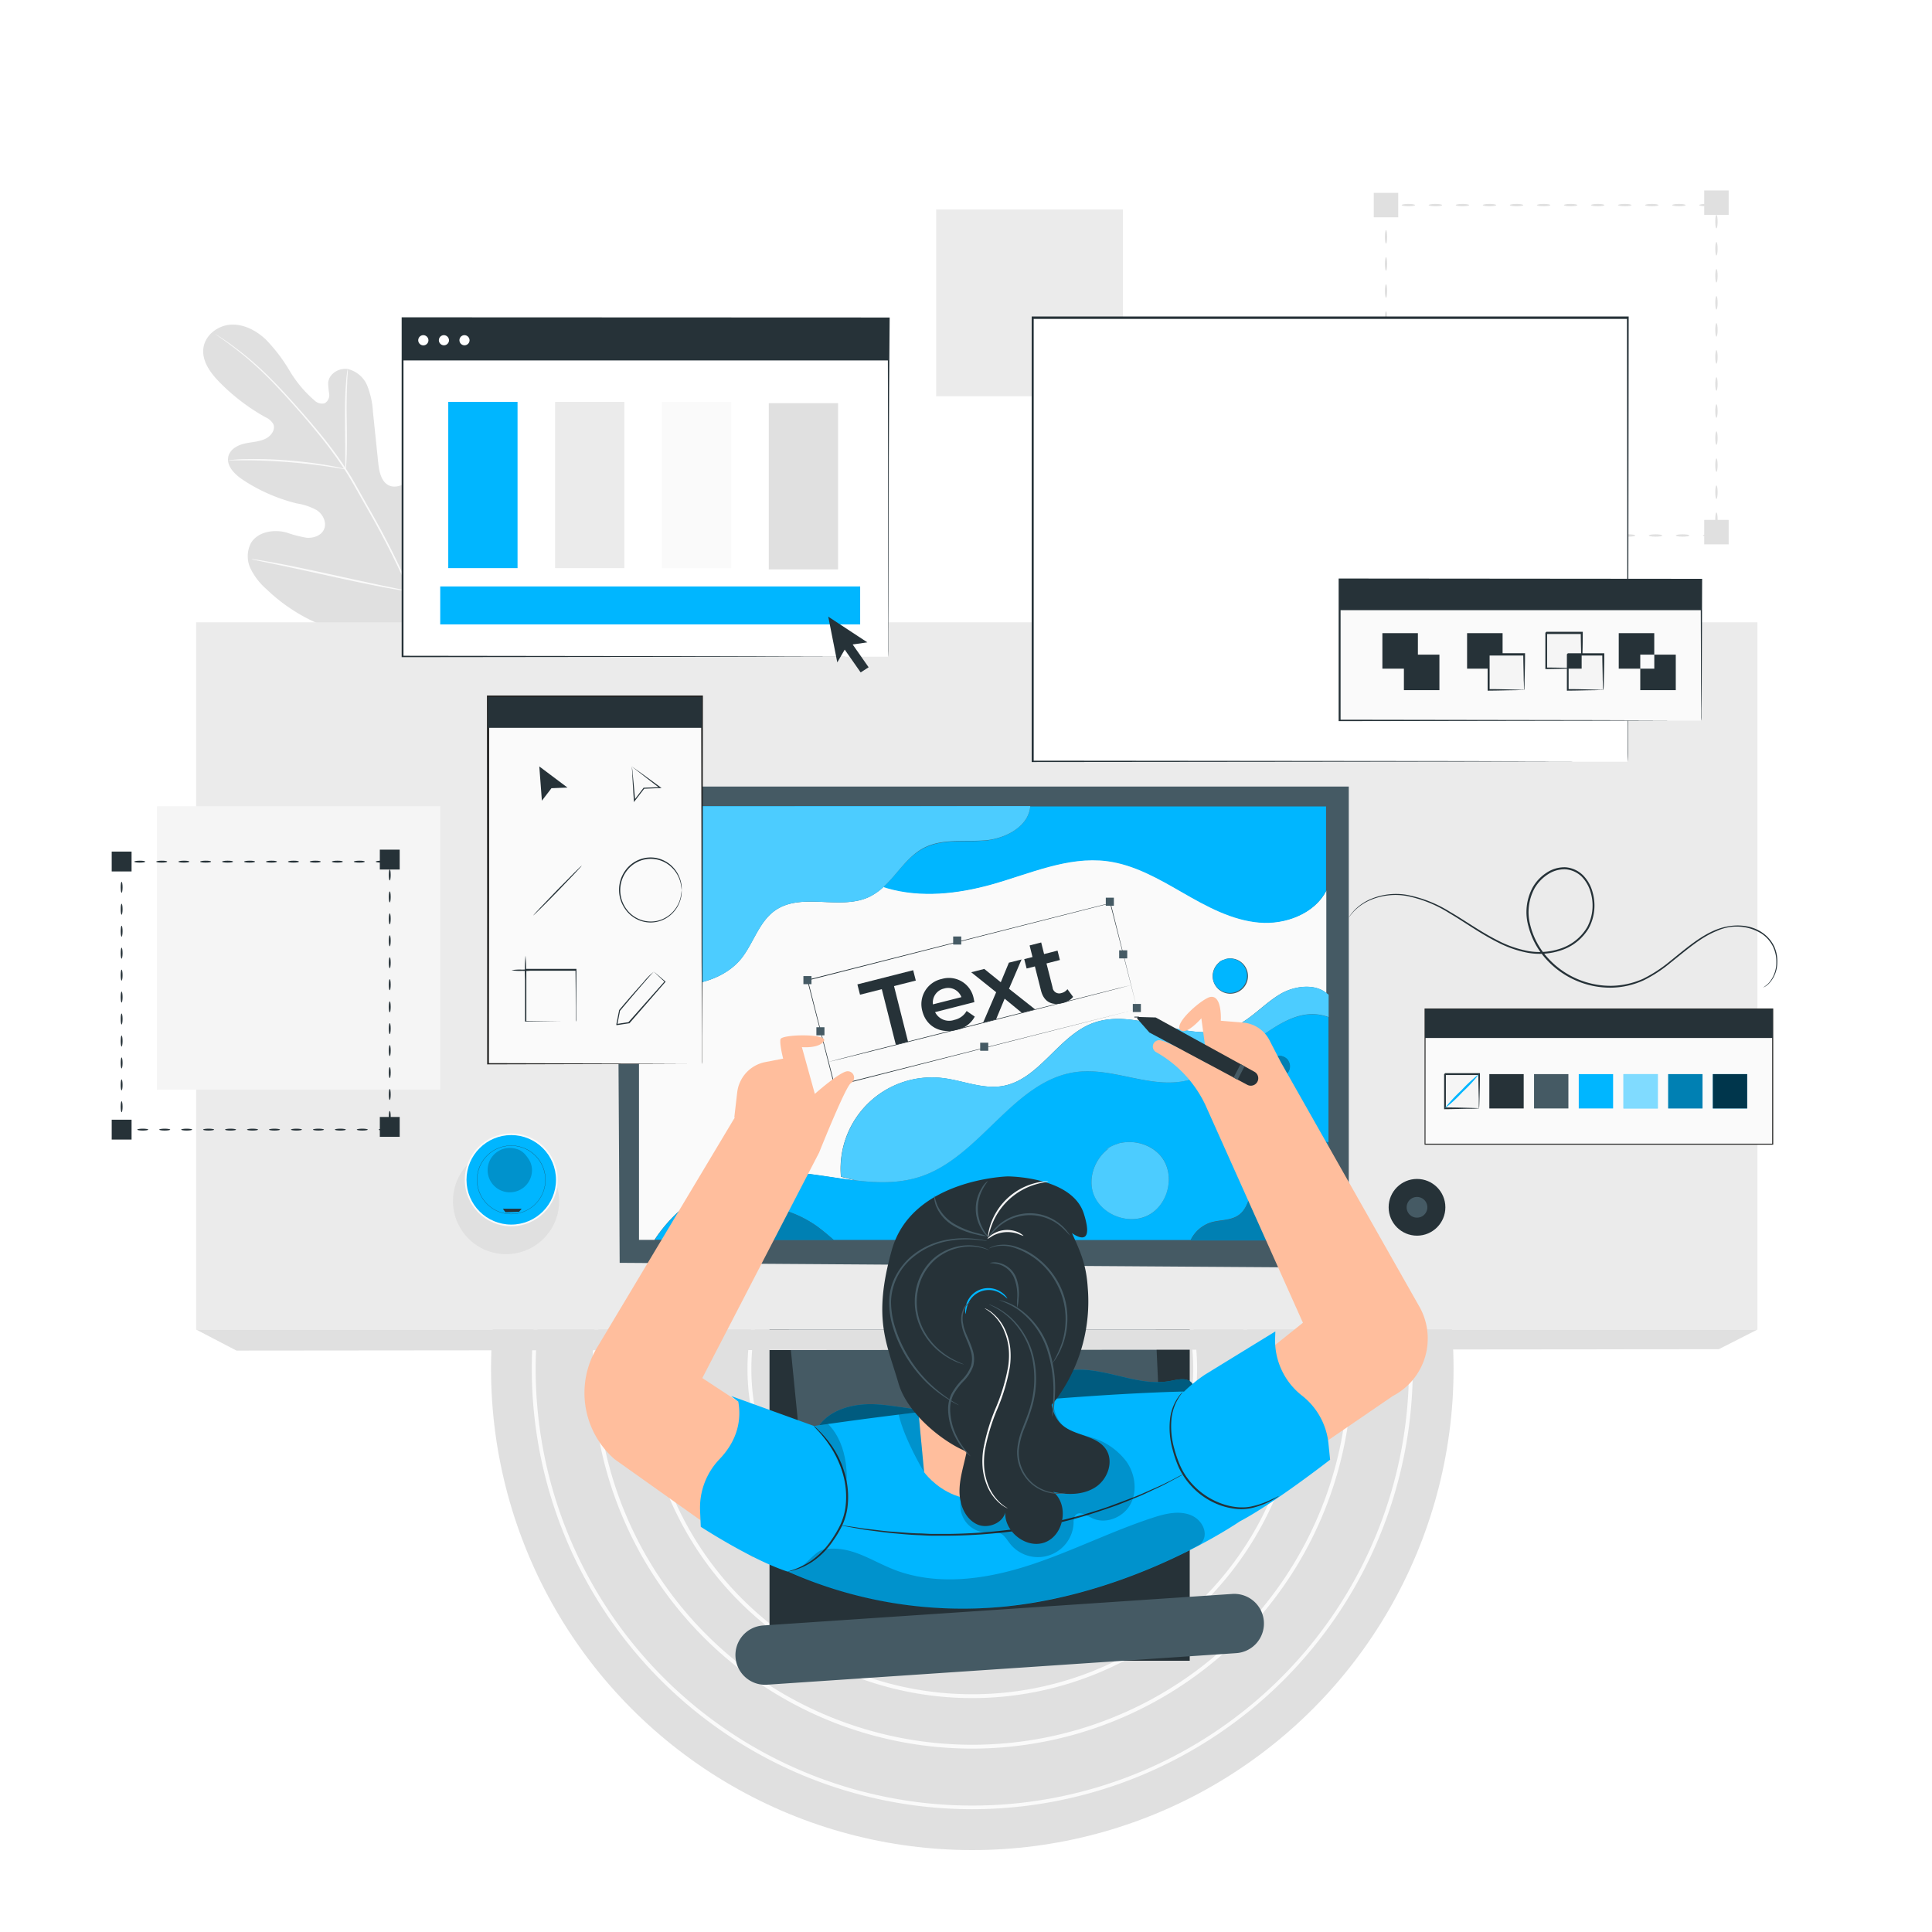 <svg class="animated" id="freepik_stories-designer" xmlns="http://www.w3.org/2000/svg" viewBox="0 0 500 500" version="1.1" xmlns:xlink="http://www.w3.org/1999/xlink" xmlns:svgjs="http://svgjs.com/svgjs"><style>svg#freepik_stories-designer:not(.animated) .animable {opacity: 0;}svg#freepik_stories-designer.animated #freepik--Windows--inject-20 {animation: 1.5s Infinite  linear floating;animation-delay: 0s;}            @keyframes floating {                0% {                    opacity: 1;                    transform: translateY(0px);                }                50% {                    transform: translateY(-10px);                }                100% {                    opacity: 1;                    transform: translateY(0px);                }            }        </style><g id="freepik--background-complete--inject-20" class="animable" style="transform-origin: 249.983px 289.84px;"><path d="M440.71,138.59c0-.17.78-.31,1.75-.31s1.75.14,1.75.31-.78.3-1.75.3S440.71,138.75,440.71,138.59Z" style="fill: rgb(224, 224, 224); transform-origin: 442.46px 138.585px;" id="elr58yjlpzuym" class="animable"></path><path d="M433.71,138.59c0-.17.78-.31,1.75-.31s1.75.14,1.75.31-.78.3-1.75.3S433.71,138.75,433.71,138.59Z" style="fill: rgb(224, 224, 224); transform-origin: 435.46px 138.585px;" id="elyl0uwya95j" class="animable"></path><path d="M426.71,138.59c0-.17.78-.31,1.75-.31s1.75.14,1.75.31-.79.3-1.75.3S426.71,138.75,426.71,138.59Z" style="fill: rgb(224, 224, 224); transform-origin: 428.46px 138.585px;" id="elrvqldsb15q" class="animable"></path><path d="M419.71,138.59c0-.17.78-.31,1.75-.31s1.75.14,1.75.31-.79.3-1.75.3S419.71,138.75,419.71,138.59Z" style="fill: rgb(224, 224, 224); transform-origin: 421.46px 138.585px;" id="eleheat2wzl7" class="animable"></path><path d="M412.7,138.59c0-.17.79-.31,1.75-.31s1.75.14,1.75.31-.78.3-1.75.3S412.7,138.75,412.7,138.59Z" style="fill: rgb(224, 224, 224); transform-origin: 414.45px 138.585px;" id="elsrsscbjgz69" class="animable"></path><path d="M405.7,138.59c0-.17.79-.31,1.75-.31s1.75.14,1.75.31-.78.3-1.75.3S405.7,138.75,405.7,138.59Z" style="fill: rgb(224, 224, 224); transform-origin: 407.45px 138.585px;" id="elncdptgsexn" class="animable"></path><path d="M398.7,138.59c0-.17.78-.31,1.75-.31s1.75.14,1.75.31-.78.3-1.75.3S398.7,138.75,398.7,138.59Z" style="fill: rgb(224, 224, 224); transform-origin: 400.45px 138.585px;" id="eli43ye2776v9" class="animable"></path><path d="M391.7,138.59c0-.17.78-.31,1.75-.31s1.75.14,1.75.31-.78.3-1.75.3S391.7,138.75,391.7,138.59Z" style="fill: rgb(224, 224, 224); transform-origin: 393.45px 138.585px;" id="elmp899u9f02" class="animable"></path><path d="M384.7,138.59c0-.17.78-.31,1.75-.31s1.75.14,1.75.31-.79.3-1.75.3S384.7,138.75,384.7,138.59Z" style="fill: rgb(224, 224, 224); transform-origin: 386.45px 138.585px;" id="elnvbmlpp2z6" class="animable"></path><path d="M377.69,138.59c0-.17.79-.31,1.75-.31s1.75.14,1.75.31-.78.3-1.75.3S377.69,138.75,377.69,138.59Z" style="fill: rgb(224, 224, 224); transform-origin: 379.44px 138.585px;" id="elggdy09zhqfq" class="animable"></path><path d="M370.69,138.59c0-.17.79-.31,1.75-.31s1.75.14,1.75.31-.78.3-1.75.3S370.69,138.75,370.69,138.59Z" style="fill: rgb(224, 224, 224); transform-origin: 372.44px 138.585px;" id="elaz3du1u46e" class="animable"></path><path d="M363.69,138.59c0-.17.78-.31,1.75-.31s1.75.14,1.75.31-.78.3-1.75.3S363.69,138.75,363.69,138.59Z" style="fill: rgb(224, 224, 224); transform-origin: 365.44px 138.585px;" id="el4444xm2bvzm" class="animable"></path><path d="M358.7,136.57c.17,0,.3.79.3,1.75v.27l-.3-.3c.84,0,1.49.14,1.49.3s-.65.28-1.49.3h-.3v-.58C358.4,137.36,358.53,136.57,358.7,136.57Z" style="fill: rgb(224, 224, 224); transform-origin: 359.295px 137.73px;" id="elswi6nra3jwn" class="animable"></path><path d="M358.7,129.57c.17,0,.3.79.3,1.75s-.13,1.75-.3,1.75-.3-.78-.3-1.75S358.53,129.57,358.7,129.57Z" style="fill: rgb(224, 224, 224); transform-origin: 358.7px 131.32px;" id="elzu6j4pjc0rc" class="animable"></path><path d="M358.7,122.57c.17,0,.3.78.3,1.75s-.13,1.75-.3,1.75-.3-.78-.3-1.75S358.53,122.57,358.7,122.57Z" style="fill: rgb(224, 224, 224); transform-origin: 358.7px 124.32px;" id="ell6lamq8c9up" class="animable"></path><path d="M358.7,115.57c.17,0,.3.78.3,1.75s-.13,1.75-.3,1.75-.3-.78-.3-1.75S358.53,115.57,358.7,115.57Z" style="fill: rgb(224, 224, 224); transform-origin: 358.7px 117.32px;" id="el01h8ud00skpa" class="animable"></path><path d="M358.7,108.57c.17,0,.3.78.3,1.75s-.13,1.75-.3,1.75-.3-.79-.3-1.75S358.53,108.57,358.7,108.57Z" style="fill: rgb(224, 224, 224); transform-origin: 358.7px 110.32px;" id="eljymt2gfczsh" class="animable"></path><path d="M358.7,101.56c.17,0,.3.79.3,1.76s-.13,1.75-.3,1.75-.3-.79-.3-1.75S358.53,101.56,358.7,101.56Z" style="fill: rgb(224, 224, 224); transform-origin: 358.7px 103.315px;" id="elkbck98uymt" class="animable"></path><path d="M358.7,94.56c.17,0,.3.79.3,1.75s-.13,1.75-.3,1.75-.3-.78-.3-1.75S358.53,94.56,358.7,94.56Z" style="fill: rgb(224, 224, 224); transform-origin: 358.7px 96.31px;" id="elxrg8g0g2ke" class="animable"></path><path d="M358.7,87.56c.17,0,.3.78.3,1.75s-.13,1.75-.3,1.75-.3-.78-.3-1.75S358.53,87.56,358.7,87.56Z" style="fill: rgb(224, 224, 224); transform-origin: 358.7px 89.31px;" id="elc5srzhwsaw7" class="animable"></path><path d="M358.7,80.56c.17,0,.3.78.3,1.75s-.13,1.75-.3,1.75-.3-.78-.3-1.75S358.53,80.56,358.7,80.56Z" style="fill: rgb(224, 224, 224); transform-origin: 358.7px 82.31px;" id="elmyptn1obxbi" class="animable"></path><path d="M358.7,73.56c.17,0,.3.78.3,1.75s-.13,1.75-.3,1.75-.3-.79-.3-1.75S358.53,73.56,358.7,73.56Z" style="fill: rgb(224, 224, 224); transform-origin: 358.7px 75.31px;" id="elhxdqhatlzqj" class="animable"></path><path d="M358.7,66.56c.17,0,.3.78.3,1.75s-.13,1.75-.3,1.75-.3-.79-.3-1.75S358.53,66.56,358.7,66.56Z" style="fill: rgb(224, 224, 224); transform-origin: 358.7px 68.31px;" id="elrpoik3ik1yl" class="animable"></path><path d="M358.7,59.55c.17,0,.3.79.3,1.75s-.13,1.75-.3,1.75-.3-.78-.3-1.75S358.53,59.55,358.7,59.55Z" style="fill: rgb(224, 224, 224); transform-origin: 358.7px 61.3px;" id="ellera2cojg9i" class="animable"></path><path d="M359.23,53.08c0,.08-.2.16-.53.21l.22-.21A8.09,8.09,0,0,1,359,54.3c0,1-.13,1.75-.3,1.75s-.3-.78-.3-1.75a8.09,8.09,0,0,1,.08-1.22l0-.25.17,0C359,52.91,359.23,53,359.23,53.08Z" style="fill: rgb(224, 224, 224); transform-origin: 358.815px 54.44px;" id="elxzlybit5t2f" class="animable"></path><path d="M366.23,53.08c0,.16-.79.3-1.75.3s-1.75-.14-1.75-.3.78-.31,1.75-.31S366.23,52.91,366.23,53.08Z" style="fill: rgb(224, 224, 224); transform-origin: 364.48px 53.075px;" id="eli513c2nvl39" class="animable"></path><path d="M373.23,53.08c0,.16-.78.3-1.75.3s-1.75-.14-1.75-.3.78-.31,1.75-.31S373.23,52.91,373.23,53.08Z" style="fill: rgb(224, 224, 224); transform-origin: 371.48px 53.075px;" id="ely8b7t18d8yb" class="animable"></path><path d="M380.23,53.08c0,.16-.78.3-1.75.3s-1.75-.14-1.75-.3.78-.31,1.75-.31S380.23,52.91,380.23,53.08Z" style="fill: rgb(224, 224, 224); transform-origin: 378.48px 53.075px;" id="ely6mncgc0mgj" class="animable"></path><path d="M387.23,53.08c0,.16-.78.3-1.75.3s-1.75-.14-1.75-.3.79-.31,1.75-.31S387.23,52.91,387.23,53.08Z" style="fill: rgb(224, 224, 224); transform-origin: 385.48px 53.075px;" id="el5ay2jhja5j7" class="animable"></path><path d="M394.23,53.08c0,.16-.78.3-1.75.3s-1.75-.14-1.75-.3.79-.31,1.75-.31S394.23,52.91,394.23,53.08Z" style="fill: rgb(224, 224, 224); transform-origin: 392.48px 53.075px;" id="elocvm95qppgb" class="animable"></path><path d="M401.24,53.08c0,.16-.79.3-1.75.3s-1.75-.14-1.75-.3.78-.31,1.75-.31S401.24,52.91,401.24,53.08Z" style="fill: rgb(224, 224, 224); transform-origin: 399.49px 53.075px;" id="el4n0i9e3jksq" class="animable"></path><path d="M408.24,53.08c0,.16-.79.3-1.75.3s-1.75-.14-1.75-.3.78-.31,1.75-.31S408.24,52.91,408.24,53.08Z" style="fill: rgb(224, 224, 224); transform-origin: 406.49px 53.075px;" id="el7af9jhdglg6" class="animable"></path><path d="M415.24,53.08c0,.16-.78.3-1.75.3s-1.75-.14-1.75-.3.78-.31,1.75-.31S415.24,52.91,415.24,53.08Z" style="fill: rgb(224, 224, 224); transform-origin: 413.49px 53.075px;" id="el3wxelsl3ve4" class="animable"></path><path d="M422.24,53.08c0,.16-.78.3-1.75.3s-1.75-.14-1.75-.3.78-.31,1.75-.31S422.24,52.91,422.24,53.08Z" style="fill: rgb(224, 224, 224); transform-origin: 420.49px 53.075px;" id="elu9a28a8ln5b" class="animable"></path><path d="M429.24,53.08c0,.16-.78.3-1.75.3s-1.75-.14-1.75-.3.79-.31,1.75-.31S429.24,52.91,429.24,53.08Z" style="fill: rgb(224, 224, 224); transform-origin: 427.49px 53.075px;" id="el8ih5z1z2sd4" class="animable"></path><path d="M436.25,53.08c0,.16-.79.3-1.75.3s-1.76-.14-1.76-.3.79-.31,1.76-.31S436.25,52.91,436.25,53.08Z" style="fill: rgb(224, 224, 224); transform-origin: 434.495px 53.075px;" id="eldawvkz65hj" class="animable"></path><path d="M443.25,53.08c0,.16-.79.3-1.75.3s-1.75-.14-1.75-.3.78-.31,1.75-.31S443.25,52.91,443.25,53.08Z" style="fill: rgb(224, 224, 224); transform-origin: 441.5px 53.075px;" id="elaauipnh47lj" class="animable"></path><path d="M444.21,59.11c-.17,0-.3-.78-.3-1.75s.13-1.75.3-1.75.31.79.31,1.75S444.38,59.11,444.21,59.11Z" style="fill: rgb(224, 224, 224); transform-origin: 444.215px 57.36px;" id="eldvagbh0n56r" class="animable"></path><path d="M444.21,66.12c-.17,0-.3-.79-.3-1.75s.13-1.75.3-1.75.31.78.31,1.75S444.38,66.12,444.21,66.12Z" style="fill: rgb(224, 224, 224); transform-origin: 444.215px 64.37px;" id="elwyy95gxppgp" class="animable"></path><path d="M444.21,73.12c-.17,0-.3-.79-.3-1.75s.13-1.75.3-1.75.31.78.31,1.75S444.38,73.12,444.21,73.12Z" style="fill: rgb(224, 224, 224); transform-origin: 444.215px 71.37px;" id="el0ldzkodgirv" class="animable"></path><path d="M444.21,80.12c-.17,0-.3-.78-.3-1.75s.13-1.75.3-1.75.31.78.31,1.75S444.38,80.12,444.21,80.12Z" style="fill: rgb(224, 224, 224); transform-origin: 444.215px 78.37px;" id="elr6e1dkrt3kb" class="animable"></path><path d="M444.21,87.12c-.17,0-.3-.78-.3-1.75s.13-1.75.3-1.75.31.78.31,1.75S444.38,87.12,444.21,87.12Z" style="fill: rgb(224, 224, 224); transform-origin: 444.215px 85.37px;" id="ellxhkw3885z" class="animable"></path><path d="M444.21,94.12c-.17,0-.3-.78-.3-1.75s.13-1.75.3-1.75.31.79.31,1.75S444.38,94.12,444.21,94.12Z" style="fill: rgb(224, 224, 224); transform-origin: 444.215px 92.37px;" id="el7rde92b6n0d" class="animable"></path><path d="M444.21,101.13c-.17,0-.3-.79-.3-1.76s.13-1.75.3-1.75.31.79.31,1.75S444.38,101.13,444.21,101.13Z" style="fill: rgb(224, 224, 224); transform-origin: 444.215px 99.375px;" id="el89v4wxle9my" class="animable"></path><path d="M444.21,108.13c-.17,0-.3-.79-.3-1.75s.13-1.75.3-1.75.31.78.31,1.75S444.38,108.13,444.21,108.13Z" style="fill: rgb(224, 224, 224); transform-origin: 444.215px 106.38px;" id="elf6be1niylji" class="animable"></path><path d="M444.21,115.13c-.17,0-.3-.78-.3-1.75s.13-1.75.3-1.75.31.78.31,1.75S444.38,115.13,444.21,115.13Z" style="fill: rgb(224, 224, 224); transform-origin: 444.215px 113.38px;" id="el4y725vsxk3j" class="animable"></path><path d="M444.21,122.13c-.17,0-.3-.78-.3-1.75s.13-1.75.3-1.75.31.78.31,1.75S444.38,122.13,444.21,122.13Z" style="fill: rgb(224, 224, 224); transform-origin: 444.215px 120.38px;" id="el78y7f5silf9" class="animable"></path><path d="M444.21,129.13c-.17,0-.3-.78-.3-1.75s.13-1.75.3-1.75.31.79.31,1.75S444.38,129.13,444.21,129.13Z" style="fill: rgb(224, 224, 224); transform-origin: 444.215px 127.38px;" id="elp0vvh7t1yv8" class="animable"></path><path d="M444.21,136.13c-.17,0-.3-.78-.3-1.75s.13-1.75.3-1.75.31.79.31,1.75S444.38,136.13,444.21,136.13Z" style="fill: rgb(224, 224, 224); transform-origin: 444.215px 134.38px;" id="el6h2t8c6b8cr" class="animable"></path><rect x="441.05" y="134.55" width="6.33" height="6.33" style="fill: rgb(224, 224, 224); transform-origin: 444.215px 137.715px;" id="elesczykc1b6s" class="animable"></rect><rect x="355.53" y="135.42" width="6.33" height="6.33" style="fill: rgb(224, 224, 224); transform-origin: 358.695px 138.585px;" id="eleovobd6d4vd" class="animable"></rect><rect x="441.05" y="49.29" width="6.33" height="6.33" style="fill: rgb(224, 224, 224); transform-origin: 444.215px 52.455px;" id="el2rcxnftx3qr" class="animable"></rect><rect x="355.53" y="49.91" width="6.33" height="6.33" style="fill: rgb(224, 224, 224); transform-origin: 358.695px 53.075px;" id="elnbukszp2ecm" class="animable"></rect><path d="M111.12,162c11.06-9.7,12.07-25.54,10-39.45-.34-2.32-.35-4.81-1.69-6.73s-4.07-3-6-1.83c-1.64,1-2.18,3.11-3,4.88a13.72,13.72,0,0,1-4.89,5.82c-1.4.94-3.19,1.61-4.74,1-2.14-.89-2.68-3.64-2.92-6l-1.35-13a21.82,21.82,0,0,0-1.46-6.81,7.26,7.26,0,0,0-5.06-4.37c-2.27-.37-4.86,1.2-5.08,3.52a20.29,20.29,0,0,0,.26,2.9,2.45,2.45,0,0,1-1.18,2.45,2.81,2.81,0,0,1-2.66-.78,31.2,31.2,0,0,1-6.46-7.75,43.12,43.12,0,0,0-6.11-8c-2.46-2.32-5.69-4-9-3.83s-6.65,2.62-7.13,6,1.79,6.47,4.16,8.89a52.34,52.34,0,0,0,11.91,9.08,4.31,4.31,0,0,1,2,1.74c.67,1.49-.63,3.19-2.1,3.86-1.66.77-3.56.8-5.34,1.21s-3.66,1.43-4.15,3.21c-.69,2.48,1.57,4.74,3.7,6.15a44.57,44.57,0,0,0,14,6.13A15.2,15.2,0,0,1,82,132.05c1.51,1,2.57,3,1.92,4.77s-2.73,2.48-4.55,2.35a31.08,31.08,0,0,1-5.3-1.38c-3.32-.85-7.41-.18-9.15,2.8a7.4,7.4,0,0,0-.07,6.57A17,17,0,0,0,69,152.51a44.87,44.87,0,0,0,20.52,11.28c7.67,1.75,14.6,1.69,21.65-1.81" style="fill: rgb(224, 224, 224); transform-origin: 87.286px 124.463px;" id="elj4tibdj3nko" class="animable"></path><path d="M112.45,172.31a102.72,102.72,0,0,0-5.9-18.69,208,208,0,0,0-10.72-21.46l-3.1-5.49c-1-1.79-2-3.57-3.13-5.26a103.71,103.71,0,0,0-6.86-9.3c-2.33-2.85-4.64-5.47-6.82-7.91s-4.26-4.66-6.24-6.61a81.66,81.66,0,0,0-10-8.5c-1.26-.91-2.26-1.58-2.94-2l-.78-.5a2.1,2.1,0,0,0-.27-.16l.25.19.75.54c.67.47,1.65,1.16,2.89,2.09a87.52,87.52,0,0,1,9.92,8.59c2,2,4,4.19,6.19,6.63s4.46,5.07,6.78,7.93a104.53,104.53,0,0,1,6.81,9.28c1.09,1.67,2.09,3.44,3.11,5.24l3.1,5.48a215.94,215.94,0,0,1,10.73,21.4,104.9,104.9,0,0,1,6,18.61" style="fill: rgb(250, 250, 250); transform-origin: 84.07px 129.42px;" id="eletlktwy0bg" class="animable"></path><path d="M89.48,121.41a4.7,4.7,0,0,0,.12-1c.05-.66.09-1.61.13-2.78.07-2.34.06-5.59,0-9.16s0-6.81.12-9.15c0-1.17.1-2.11.14-2.77a4.71,4.71,0,0,0,0-1,5,5,0,0,0-.18,1c-.1.65-.2,1.59-.28,2.76-.19,2.34-.28,5.59-.25,9.17s.06,6.72.08,9.16c0,1.1,0,2,0,2.77A4.3,4.3,0,0,0,89.48,121.41Z" style="fill: rgb(250, 250, 250); transform-origin: 89.645px 108.48px;" id="ely7tutb1zdsg" class="animable"></path><path d="M59.05,119.13a6.56,6.56,0,0,0,1.2,0c.78,0,1.89,0,3.28,0,2.76,0,6.58.12,10.78.44s8,.79,10.74,1.2c1.37.2,2.47.39,3.23.51a6.48,6.48,0,0,0,1.2.16,6.46,6.46,0,0,0-1.16-.32c-.76-.18-1.86-.41-3.23-.65-2.73-.49-6.53-1-10.75-1.33a105.35,105.35,0,0,0-10.82-.32c-1.39,0-2.5.11-3.28.18A5.89,5.89,0,0,0,59.05,119.13Z" style="fill: rgb(250, 250, 250); transform-origin: 74.265px 120.117px;" id="elqt7gp6mw47g" class="animable"></path><path d="M106.12,153.11s.07-.13.17-.38.23-.69.39-1.14c.33-1,.78-2.43,1.31-4.22,1.06-3.57,2.37-8.55,3.74-14.07s2.64-10.51,3.63-14.1c.48-1.75.88-3.19,1.18-4.25.12-.47.23-.85.31-1.16s.1-.41.08-.42a1.85,1.85,0,0,0-.16.39c-.11.31-.24.68-.39,1.14-.34,1-.78,2.42-1.31,4.21-1.07,3.58-2.38,8.56-3.75,14.08s-2.64,10.51-3.62,14.1c-.49,1.75-.89,3.18-1.18,4.25-.13.46-.23.85-.32,1.16A2.37,2.37,0,0,0,106.12,153.11Z" style="fill: rgb(250, 250, 250); transform-origin: 111.529px 133.24px;" id="el23k2hw0vlwl" class="animable"></path><path d="M65.09,144.71a1.27,1.27,0,0,0,.41.12l1.2.26,4.39.91c3.71.76,8.82,1.88,14.47,3.12s10.78,2.32,14.51,3c1.86.34,3.37.61,4.42.77l1.21.18a1.48,1.48,0,0,0,.42,0,2.56,2.56,0,0,0-.41-.12l-1.19-.26-4.4-.9c-3.71-.77-8.82-1.89-14.47-3.13s-10.77-2.32-14.5-3c-1.87-.34-3.38-.61-4.42-.77l-1.21-.18A2.28,2.28,0,0,0,65.09,144.71Z" style="fill: rgb(250, 250, 250); transform-origin: 85.605px 148.892px;" id="elecrsjpx4zy" class="animable"></path><g id="elnkc3srtu3ba"><circle cx="251.63" cy="354.25" r="124.55" style="fill: rgb(224, 224, 224); transform-origin: 251.63px 354.25px; transform: rotate(-45deg);" class="animable"></circle></g><path d="M251.63,452.54a98.29,98.29,0,1,1,98.29-98.29A98.4,98.4,0,0,1,251.63,452.54Zm0-195.58a97.29,97.29,0,1,0,97.29,97.29A97.39,97.39,0,0,0,251.63,257Z" style="fill: rgb(250, 250, 250); transform-origin: 251.63px 354.25px;" id="el4qg5bopxb04" class="animable"></path><path d="M251.63,468.22a114,114,0,1,1,114-114A114.1,114.1,0,0,1,251.63,468.22Zm0-226.94a113,113,0,1,0,113,113A113.1,113.1,0,0,0,251.63,241.28Z" style="fill: rgb(250, 250, 250); transform-origin: 251.63px 354.22px;" id="el3nhvc4j6j8m" class="animable"></path><path d="M251.63,439.47a85.22,85.22,0,1,1,85.22-85.22A85.32,85.32,0,0,1,251.63,439.47Zm0-169.44a84.22,84.22,0,1,0,84.22,84.22A84.32,84.32,0,0,0,251.63,270Z" style="fill: rgb(250, 250, 250); transform-origin: 251.63px 354.25px;" id="el0lsqws0oswmb" class="animable"></path><path d="M251.63,426.12a71.87,71.87,0,1,1,71.87-71.87A72,72,0,0,1,251.63,426.12Zm0-142.74a70.87,70.87,0,1,0,70.87,70.87A70.95,70.95,0,0,0,251.63,283.38Z" style="fill: rgb(250, 250, 250); transform-origin: 251.63px 354.25px;" id="elzipo3uqsdho" class="animable"></path><path d="M251.63,412.43a58.18,58.18,0,1,1,58.18-58.18A58.25,58.25,0,0,1,251.63,412.43Zm0-115.36a57.18,57.18,0,1,0,57.18,57.18A57.25,57.25,0,0,0,251.63,297.07Z" style="fill: rgb(250, 250, 250); transform-origin: 251.63px 354.25px;" id="el8qlwtsxokyh" class="animable"></path><path d="M251.63,400.11a45.86,45.86,0,1,1,45.86-45.86A45.92,45.92,0,0,1,251.63,400.11Zm0-90.72a44.86,44.86,0,1,0,44.86,44.86A44.91,44.91,0,0,0,251.63,309.39Z" style="fill: rgb(250, 250, 250); transform-origin: 251.63px 354.25px;" id="els2zslpgoxfj" class="animable"></path><rect x="242.28" y="54.22" width="48.33" height="48.33" style="fill: rgb(235, 235, 235); transform-origin: 266.445px 78.385px;" id="ell098xdrn9lr" class="animable"></rect></g><g id="freepik--Desk--inject-20" class="animable" style="transform-origin: 252.795px 298.534px;"><g id="el5kb0vuutwyh"><rect x="199.15" y="310.36" width="108.75" height="119.44" style="fill: rgb(38, 50, 56); transform-origin: 253.525px 370.08px; transform: rotate(-4.004deg);" class="animable"></rect></g><polygon points="300.12 366.73 298.52 331.51 203.79 340.4 207.4 376.98 300.12 366.73" style="fill: rgb(69, 90, 100); transform-origin: 251.955px 354.245px;" id="el32i599paruu" class="animable"></polygon><path d="M319.94,427.83,198.53,436a7.68,7.68,0,0,1-8.18-7.15h0a7.67,7.67,0,0,1,7.15-8.18l121.41-8.16a7.68,7.68,0,0,1,8.18,7.15h0A7.68,7.68,0,0,1,319.94,427.83Z" style="fill: rgb(69, 90, 100); transform-origin: 258.719px 424.255px;" id="eligseh92jnpd" class="animable"></path><rect x="50.76" y="161.05" width="404.06" height="183.04" style="fill: rgb(235, 235, 235); transform-origin: 252.79px 252.57px;" id="eltr5zeotf11" class="animable"></rect><polygon points="50.76 344.09 61.2 349.53 444.82 349.17 454.83 344.09 50.76 344.09" style="fill: rgb(224, 224, 224); transform-origin: 252.795px 346.81px;" id="elfm99bf1ykb6" class="animable"></polygon></g><g id="freepik--Character--inject-20" class="animable" style="transform-origin: 305.614px 309.963px;"><polygon points="160.37 326.82 159.65 203.56 349.06 203.56 349.06 328.1 160.37 326.82" style="fill: rgb(69, 90, 100); transform-origin: 254.355px 265.83px;" id="elx3wbp6tllff" class="animable"></polygon><path d="M199.45,303.36c7.33-.39,14.79,1.34,22.11,2.18l-3.93-1A23.62,23.62,0,0,1,243.9,279c5.21.61,10.34,2.95,15.51,2.08,9.48-1.6,14.36-12.89,23.36-16.27,11.51-4.32,24.92,5.78,36.27,1.05,4.6-1.91,7.94-6,12.21-8.54,3.66-2.19,9-2.83,12-.3V230.5c-3,5.87-10.5,8.72-17.23,8.16-7.13-.59-13.63-4.17-19.83-7.73s-12.57-7.27-19.68-8.19c-10.1-1.29-19.9,3.22-29.7,6-8.85,2.5-18.38,3.57-27.21,1l-.87-.3a15,15,0,0,1-3.69,2.62c-7.51,3.64-17.54-1.24-24.4,3.52-4.12,2.85-5.55,8.19-8.57,12.18-5.57,7.36-19,9.49-26.7,4.33V313l0,7.88h4A39,39,0,0,1,199.45,303.36Zm116-54.32a4,4,0,0,1,1.54-.74l.21-.08-.08,0a4.57,4.57,0,1,1-1.23.57Z" style="fill: rgb(250, 250, 250); transform-origin: 254.31px 271.697px;" id="elsksqa9pq1hj" class="animable"></path><path d="M343.29,257c-3.08-2.53-8.38-1.89-12,.3-4.27,2.57-7.61,6.63-12.21,8.54-11.35,4.73-24.76-5.37-36.27-1.05-9,3.38-13.88,14.67-23.36,16.27-5.17.87-10.3-1.47-15.51-2.08a23.62,23.62,0,0,0-26.27,25.53l3.93,1c5.71.66,11.34.78,16.76-1.05,15.62-5.28,24.13-25.18,40.51-27.07,9.09-1.05,18.16,4,27.17,2.47,7.32-1.24,13.14-6.55,19.18-10.85s11.88-8.26,18.62-5.79v-5.79C343.64,257.3,343.47,257.14,343.29,257Z" style="fill: rgb(0, 182, 255); transform-origin: 280.71px 280.658px;" id="elkw1b0i8ky9" class="animable"></path><path d="M325.18,269c-6,4.3-11.86,9.61-19.18,10.85-9,1.54-18.08-3.52-27.17-2.47-16.38,1.89-24.89,21.79-40.51,27.07-5.42,1.83-11,1.71-16.76,1.05-7.32-.84-14.78-2.57-22.11-2.18a39,39,0,0,0-30,17.52h4a29.77,29.77,0,0,1,14.39-8.08,29.18,29.18,0,0,1,23.5,4.53c1.53,1.1,3,2.36,4.43,3.6l29.82,0c1.32-.75,2.64-1.49,4-2.17,5.4-2.74,11.57-4.65,17.5-3.39a15.25,15.25,0,0,1,9.13,5.59l31.92,0a8.79,8.79,0,0,1,5.16-4.54c2.41-.74,5.19-.46,7.24-1.91,2.4-1.68,2.85-5,3.83-7.73,2.71-7.67,11.46-12.63,19.44-11.13V263.25C337.06,260.78,331.12,264.81,325.18,269ZM297,314.59c-5.09,2.5-12.05-.31-14-5.63-1.51-4.2.4-9.19,4-11.75l-.8.37a9.2,9.2,0,0,1,3-1.54,9,9,0,0,1,1-.32l-.18.08c4.08-.88,8.78.71,11.05,4.28C304.07,304.87,302.05,312.09,297,314.59Zm35.41-36.22a2.68,2.68,0,0,1-2.62-4.68l-.27.13a2.41,2.41,0,0,1,.94-.45l.13-.05-.05,0a2.7,2.7,0,0,1,1.87,5Z" style="fill: rgb(0, 182, 255); transform-origin: 256.63px 291.708px;" id="elire9tf28p2m" class="animable"></path><path d="M324.36,306.84c-1,2.77-1.43,6.05-3.83,7.73-2,1.45-4.83,1.17-7.24,1.91a8.79,8.79,0,0,0-5.16,4.54l35.67,0V295.71C335.82,294.21,327.07,299.17,324.36,306.84Z" style="fill: rgb(0, 182, 255); transform-origin: 325.965px 308.231px;" id="eli6xifzmxp0i" class="animable"></path><path d="M187.85,312.8a29.77,29.77,0,0,0-14.39,8.08l42.32.05c-1.45-1.24-2.9-2.5-4.43-3.6A29.18,29.18,0,0,0,187.85,312.8Z" style="fill: rgb(0, 182, 255); transform-origin: 194.62px 316.474px;" id="elaitt06ptghm" class="animable"></path><path d="M267.08,315.4c-5.93-1.26-12.1.65-17.5,3.39-1.34.68-2.66,1.42-4,2.17l30.61,0A15.25,15.25,0,0,0,267.08,315.4Z" style="fill: rgb(0, 182, 255); transform-origin: 260.885px 317.982px;" id="elk9zkwzmpal" class="animable"></path><path d="M254.72,217.57c-5.33.39-11-.52-15.76,2-4.25,2.21-6.83,6.71-10.3,10,.29.1.58.21.88.29,8.83,2.56,18.36,1.48,27.21-1,9.8-2.76,19.59-7.28,29.7-6,7.1.91,13.48,4.62,19.68,8.19s12.69,7.13,19.83,7.72c6.72.56,14.19-2.29,17.22-8.16V208.7h0l-76.55,0C266.25,213.94,260,217.17,254.72,217.57Z" style="fill: rgb(0, 182, 255); transform-origin: 285.92px 223.77px;" id="el8tioi68l9tf" class="animable"></path><path d="M314.08,254a4.45,4.45,0,1,0,3.07-5.78l.08,0-.21.08a4,4,0,0,0-1.54.74l.44-.21A4.65,4.65,0,0,0,314.08,254Z" style="fill: rgb(0, 182, 255); transform-origin: 318.308px 252.525px;" id="el6kmnsdgtih4" class="animable"></path><path d="M290,295.8l.18-.08a9,9,0,0,0-1,.32,9.2,9.2,0,0,0-3,1.54l.8-.37c-3.57,2.56-5.48,7.55-4,11.75,1.92,5.32,8.88,8.13,14,5.63s7.1-9.72,4.07-14.51C298.77,296.51,294.07,294.92,290,295.8Z" style="fill: rgb(0, 182, 255); transform-origin: 292.478px 305.538px;" id="el7n6s2wfd5pf" class="animable"></path><g id="el7uyg1jeklb"><g style="opacity: 0.3; transform-origin: 292.478px 305.538px;" class="animable"><path d="M290,295.8l.18-.08a9,9,0,0,0-1,.32,9.2,9.2,0,0,0-3,1.54l.8-.37c-3.57,2.56-5.48,7.55-4,11.75,1.92,5.32,8.88,8.13,14,5.63s7.1-9.72,4.07-14.51C298.77,296.51,294.07,294.92,290,295.8Z" style="fill: rgb(255, 255, 255); transform-origin: 292.478px 305.538px;" id="el24ytpsx2ujt" class="animable"></path></g></g><path d="M333.47,274.49a2.84,2.84,0,0,0-3-1.15l.05,0-.13.05a2.41,2.41,0,0,0-.94.45l.27-.13a2.69,2.69,0,1,0,3.71.8Z" style="fill: rgb(0, 182, 255); transform-origin: 331.173px 275.963px;" id="elndpeo35nwjn" class="animable"></path><path d="M192.11,247.76c3-4,4.45-9.33,8.57-12.18,6.86-4.76,16.89.12,24.4-3.52a15,15,0,0,0,3.69-2.62c3.47-3.25,6-7.75,10.29-10,4.74-2.47,10.44-1.55,15.77-1.95s11.42-3.59,11.8-8.87H165.06l.14,43.3.21.13C173.13,257.25,186.54,255.12,192.11,247.76Z" style="fill: rgb(0, 182, 255); transform-origin: 215.845px 231.769px;" id="eldxmpltmmato" class="animable"></path><g id="ellf1mj4mlimn"><g style="opacity: 0.3; transform-origin: 280.71px 280.658px;" class="animable"><path d="M343.29,257c-3.08-2.53-8.38-1.89-12,.3-4.27,2.57-7.61,6.63-12.21,8.54-11.35,4.73-24.76-5.37-36.27-1.05-9,3.38-13.88,14.67-23.36,16.27-5.17.87-10.3-1.47-15.51-2.08a23.62,23.62,0,0,0-26.27,25.53l3.93,1c5.71.66,11.34.78,16.76-1.05,15.62-5.28,24.13-25.18,40.51-27.07,9.09-1.05,18.16,4,27.17,2.47,7.32-1.24,13.14-6.55,19.18-10.85s11.88-8.26,18.62-5.79v-5.79C343.64,257.3,343.47,257.14,343.29,257Z" style="fill: rgb(255, 255, 255); transform-origin: 280.71px 280.658px;" id="eldauj9x4d4j" class="animable"></path></g></g><g id="elxt9bqtbd5fg"><g style="opacity: 0.3; transform-origin: 215.845px 231.77px;" class="animable"><path d="M238.21,208.66H165.06l.14,43.3.21.13c7.72,5.16,21.13,3,26.7-4.33,3-4,4.45-9.33,8.57-12.18,6.86-4.76,16.89.12,24.4-3.52a15,15,0,0,0,3.69-2.62c3.47-3.25,6-7.75,10.29-10,4.74-2.47,10.44-1.55,15.77-1.95s11.42-3.59,11.8-8.87" style="fill: rgb(255, 255, 255); transform-origin: 215.845px 231.77px;" id="elr9ol8o0ti6e" class="animable"></path></g></g><path d="M294.29,261.14c-.33-1.27-2.69-10.47-7-27.37l.08,0L209,253.76h0l.08-.13c2.42,9.54,4.76,18.78,7,27.39l-.12-.07,78.39-19.81-78.34,20-.1,0,0-.1c-2.19-8.61-4.54-17.85-7-27.39l0-.1.1,0h0l78.36-19.87.07,0,0,.07C291.65,250.65,294,259.86,294.29,261.14Z" style="fill: rgb(38, 50, 56); transform-origin: 251.63px 257.41px;" id="eljv6fjloogz" class="animable"></path><g id="ele7oye09slvs"><rect x="293.17" y="259.82" width="2.09" height="2.09" style="fill: rgb(69, 90, 100); transform-origin: 294.215px 260.865px; transform: rotate(-14.25deg);" class="animable"></rect></g><g id="el5q26jzpyk0v"><rect x="214.88" y="280" width="2.09" height="2.09" style="fill: rgb(69, 90, 100); transform-origin: 215.925px 281.045px; transform: rotate(-14.25deg);" class="animable"></rect></g><g id="elyvqrp4lrd3d"><rect x="286.18" y="232.32" width="2.09" height="2.09" style="fill: rgb(69, 90, 100); transform-origin: 287.225px 233.365px; transform: rotate(-14.25deg);" class="animable"></rect></g><g id="elxpia2g5ke2c"><rect x="246.68" y="242.36" width="2.09" height="2.09" style="fill: rgb(69, 90, 100); transform-origin: 247.725px 243.405px; transform: rotate(-14.25deg);" class="animable"></rect></g><g id="elusstq466rbp"><rect x="253.67" y="269.85" width="2.09" height="2.09" style="fill: rgb(69, 90, 100); transform-origin: 254.715px 270.895px; transform: rotate(-14.25deg);" class="animable"></rect></g><g id="eli9qk6bp7vfe"><rect x="211.28" y="265.85" width="2.09" height="2.09" style="fill: rgb(69, 90, 100); transform-origin: 212.325px 266.895px; transform: rotate(-14.25deg);" class="animable"></rect></g><g id="el2qd0mvgadcv"><rect x="289.64" y="245.94" width="2.09" height="2.09" style="fill: rgb(69, 90, 100); transform-origin: 290.685px 246.985px; transform: rotate(-14.25deg);" class="animable"></rect></g><g id="elmaixon0o2tc"><rect x="207.92" y="252.61" width="2.09" height="2.09" style="fill: rgb(69, 90, 100); transform-origin: 208.965px 253.655px; transform: rotate(-14.25deg);" class="animable"></rect></g><path d="M228.21,256l-5.64,1.43-.68-2.67,14.44-3.67.68,2.68-5.64,1.43L235,269.58l-3.16.81Z" style="fill: rgb(38, 50, 56); transform-origin: 229.45px 260.74px;" id="elnjsa2cvq3nq" class="animable"></path><path d="M252.17,259.35,242,261.94a4.06,4.06,0,0,0,5,2,4.78,4.78,0,0,0,3.16-2.3l2.11,1.46a6.8,6.8,0,0,1-4.69,3.44c-4.35,1.1-7.88-1-8.87-4.84a6.66,6.66,0,0,1,5-8.34,6.53,6.53,0,0,1,8.27,5C252.05,258.68,252.12,259.05,252.17,259.35Zm-10.73.58,7.37-1.87a3.64,3.64,0,0,0-4.47-2.23A3.71,3.71,0,0,0,241.44,259.93Z" style="fill: rgb(38, 50, 56); transform-origin: 245.362px 259.96px;" id="elg0tu81j23q4" class="animable"></path><path d="M264.44,262.11,260,258.46l-2.22,5.35-3.35.85,3.38-7.87-6.46-5.17,3.38-.86,4.27,3.45,2.1-5.07,3.28-.83-3.25,7.58,6.77,5.35Z" style="fill: rgb(38, 50, 56); transform-origin: 259.625px 256.485px;" id="el5hv80lzyuoy" class="animable"></path><path d="M277.73,258A4.93,4.93,0,0,1,275,259.6c-2.84.72-4.86-.37-5.59-3.24l-1.58-6.25-2.14.54-.62-2.43,2.14-.54-.75-3,3-.77.75,3,3.48-.89.61,2.43-3.47.89,1.57,6.17a1.73,1.73,0,0,0,2.29,1.49,2.74,2.74,0,0,0,1.56-1Z" style="fill: rgb(38, 50, 56); transform-origin: 271.4px 251.863px;" id="elrfxczwrfagh" class="animable"></path><path d="M292.71,254.94c0,.05-17.52,4.56-39.15,10.05s-39.2,9.91-39.21,9.85,17.51-4.55,39.15-10S292.69,254.88,292.71,254.94Z" style="fill: rgb(38, 50, 56); transform-origin: 253.53px 264.89px;" id="el69eo1hh4oxo" class="animable"></path><path d="M456.2,255.6a7.1,7.1,0,0,0,1.57-1.22,8,8,0,0,0,1.94-5.25,9,9,0,0,0-.79-4,8.61,8.61,0,0,0-3.19-3.61,12.3,12.3,0,0,0-11.46-.58c-4.16,1.66-7.88,5-12,8.26a35.17,35.17,0,0,1-6.86,4.49,21.1,21.1,0,0,1-8.48,1.92,22.46,22.46,0,0,1-16.72-7.31,20.11,20.11,0,0,1-4.68-8.68,13.44,13.44,0,0,1,1.15-10,11,11,0,0,1,3.56-3.75,8.32,8.32,0,0,1,4.91-1.42,7.24,7.24,0,0,1,4.57,2.1,9.81,9.81,0,0,1,2.43,4.32,12.42,12.42,0,0,1-1,9.39,13.08,13.08,0,0,1-7.09,5.66,17.36,17.36,0,0,1-8.66.66,28.2,28.2,0,0,1-7.75-2.69c-4.74-2.38-8.7-5.32-12.57-7.57a32.35,32.35,0,0,0-11.1-4.46,16.75,16.75,0,0,0-8.91.9,13.16,13.16,0,0,0-4.74,3.15l-.58.65c-.15.19-.27.36-.38.49l-.32.4a4.43,4.43,0,0,1,.28-.43l.36-.51.57-.67a12.9,12.9,0,0,1,4.73-3.27,16.9,16.9,0,0,1,9-1A32.55,32.55,0,0,1,375.28,236c3.89,2.24,7.87,5.16,12.57,7.51a28.2,28.2,0,0,0,7.63,2.62,17,17,0,0,0,8.43-.66,12.62,12.62,0,0,0,6.82-5.46,11.92,11.92,0,0,0,.95-9,9.5,9.5,0,0,0-2.3-4.1,6.74,6.74,0,0,0-4.24-1.94,7.8,7.8,0,0,0-4.6,1.34,10.63,10.63,0,0,0-3.39,3.57,13,13,0,0,0-1.1,9.62,19.56,19.56,0,0,0,4.56,8.45A21.93,21.93,0,0,0,417,255.13a20.89,20.89,0,0,0,8.29-1.85,35.73,35.73,0,0,0,6.79-4.42c4.08-3.27,7.85-6.6,12.1-8.27s8.75-1.36,11.76.68a9,9,0,0,1,3.26,3.75,9.24,9.24,0,0,1,.76,4.12,8,8,0,0,1-2.07,5.31,3.75,3.75,0,0,1-.66.58,2.21,2.21,0,0,1-.53.34Z" style="fill: rgb(38, 50, 56); transform-origin: 404.51px 240.028px;" id="eldo8v8pf92lq" class="animable"></path><g id="ele6w60prnoxw"><g style="opacity: 0.3; transform-origin: 325.965px 308.231px;" class="animable"><path d="M324.36,306.84c-1,2.77-1.43,6.05-3.83,7.73-2,1.45-4.83,1.17-7.24,1.91a8.79,8.79,0,0,0-5.16,4.54l35.67,0V295.71C335.82,294.21,327.07,299.17,324.36,306.84Z" id="el5sb0pztf7a2" class="animable" style="transform-origin: 325.965px 308.231px;"></path></g></g><g id="elpa3ox5wtf1"><g style="opacity: 0.3; transform-origin: 331.173px 275.963px;" class="animable"><path d="M333.47,274.49a2.84,2.84,0,0,0-3-1.15l.05,0-.13.05a2.41,2.41,0,0,0-.94.45l.27-.13a2.69,2.69,0,1,0,3.71.8Z" id="el544ri0m8cum" class="animable" style="transform-origin: 331.173px 275.963px;"></path></g></g><g id="el66ltxqrjfew"><g style="opacity: 0.3; transform-origin: 194.62px 316.474px;" class="animable"><path d="M187.85,312.8a29.77,29.77,0,0,0-14.39,8.08l42.32.05c-1.45-1.24-2.9-2.5-4.43-3.6A29.18,29.18,0,0,0,187.85,312.8Z" id="el6hngqgo08wq" class="animable" style="transform-origin: 194.62px 316.474px;"></path></g></g><g id="elatmjxidaswt"><g style="opacity: 0.3; transform-origin: 260.885px 317.982px;" class="animable"><path d="M267.08,315.4c-5.93-1.26-12.1.65-17.5,3.39-1.34.68-2.66,1.42-4,2.17l30.61,0A15.25,15.25,0,0,0,267.08,315.4Z" id="el1rssy07favq" class="animable" style="transform-origin: 260.885px 317.982px;"></path></g></g><path d="M211.37,369.88c2.75-4.93,9.09-6.66,14.74-6.47S237.32,365.23,243,365c12.89-.61,24.07-10.89,37-10.52,7.75.22,15.32,4.33,22.93,2.9,1.85-.35,4-.93,5.38.37a3.41,3.41,0,0,1,.11,4.24,9.17,9.17,0,0,1-3.64,2.75c-19.69,10-42.49,10.92-64.39,13.67-5.6.7-11.3,1.53-16.86.55s-11.08-4.13-13.32-9.31" style="fill: rgb(0, 182, 255); transform-origin: 259.658px 366.939px;" id="eltb3ms7e9wpa" class="animable"></path><g id="el16tfcq2az6r"><g style="opacity: 0.5; transform-origin: 259.658px 366.939px;" class="animable"><path d="M211.37,369.88c2.75-4.93,9.09-6.66,14.74-6.47S237.32,365.23,243,365c12.89-.61,24.07-10.89,37-10.52,7.75.22,15.32,4.33,22.93,2.9,1.85-.35,4-.93,5.38.37a3.41,3.41,0,0,1,.11,4.24,9.17,9.17,0,0,1-3.64,2.75c-19.69,10-42.49,10.92-64.39,13.67-5.6.7-11.3,1.53-16.86.55s-11.08-4.13-13.32-9.31" id="el4gskzr9nm0y" class="animable" style="transform-origin: 259.658px 366.939px;"></path></g></g><path d="M367.14,337.82l-35.7-63-2.91-5.63a8.47,8.47,0,0,0-6.83-4.55l-5.76-.47s.42-6.68-2.7-6.16c-2,.35-9.28,6.59-7.87,8.43s5.54-2.9,5.54-2.9l1.58,11.68s-10.95-6.37-12.72-6a1.65,1.65,0,0,0-.44,3.14,30.85,30.85,0,0,1,12.57,13.49l0,0,25.3,56.48-8.65,6.91,10.27,26.85,21.63-14.8A16.77,16.77,0,0,0,367.14,337.82Z" style="fill: rgb(255, 190, 157); transform-origin: 333.927px 317.036px;" id="el2enfv5uux88" class="animable"></path><g id="elhpcjbis3n3p"><rect x="293.57" y="263.11" width="1.18" height="0.21" style="fill: rgb(38, 50, 56); transform-origin: 294.16px 263.215px; transform: rotate(27.52deg);" class="animable"></rect></g><path d="M294.61,263.19l4.49.13,25.54,14.05a1.92,1.92,0,0,1,.77,2.59h0a1.93,1.93,0,0,1-2.61.79l-25.34-13.54-3.09-3.51A.31.31,0,0,1,294.61,263.19Z" style="fill: rgb(38, 50, 56); transform-origin: 309.967px 272.084px;" id="el3t75fvacxsb" class="animable"></path><polygon points="322.09 275.96 320.28 279.44 319.24 278.9 321.06 275.4 322.09 275.96" style="fill: rgb(69, 90, 100); transform-origin: 320.665px 277.42px;" id="el98igo9sdgpi" class="animable"></polygon><path d="M219.45,277.24c-1.8-.18-8.57,5.86-8.57,5.86L207.53,271s4.49.4,5.7-1.58-11-1.79-11.25-.45.7,5,.7,5l-4.61.89a9.06,9.06,0,0,0-7.28,7.84l-.75,6.44.13.06-35.68,59.6a22.76,22.76,0,0,0,4.61,28.88l35.74,25.39L208.18,374l-26.42-17.36L212,298.26s6.82-17.1,8.21-17.94A1.65,1.65,0,0,0,219.45,277.24Z" style="fill: rgb(255, 190, 157); transform-origin: 186.148px 335.509px;" id="elzsb2hfqghqp" class="animable"></path><path d="M344.23,377.77l-.42-4.15a18.06,18.06,0,0,0-6.87-12.45h0A18.12,18.12,0,0,1,330,346.29l.06-1.72-18.27,11.22a39.19,39.19,0,0,0-5.44,4.43l0-.09s-39,.64-95.67,8.92l-21.46-7.76,1.85,1.45c1,5.7-.88,10.74-4.89,14.92h0a18.14,18.14,0,0,0-5,13.3l.18,4.17s12.81,8.35,22.13,11.49l.35.1a111.33,111.33,0,0,0,49.77,9.51c34.87-1.42,63.53-20,67.29-22.52C329.65,389.13,344.23,377.77,344.23,377.77Z" style="fill: rgb(0, 182, 255); transform-origin: 262.697px 380.446px;" id="elafv505zy5kk" class="animable"></path><path d="M210.63,369.05a1.67,1.67,0,0,1,.38.3c.25.21.59.53,1,.95a27.88,27.88,0,0,1,3.27,3.91,24.06,24.06,0,0,1,3.25,6.84,21.42,21.42,0,0,1,.77,9.24,16.4,16.4,0,0,1-1.4,4.63,28.76,28.76,0,0,1-2.31,3.86,20.13,20.13,0,0,1-5.33,5.37,17.6,17.6,0,0,1-4.62,2.18,13,13,0,0,1-1.34.35,1.35,1.35,0,0,1-.48.07c0-.05.63-.2,1.75-.61a18.94,18.94,0,0,0,4.48-2.29,20.51,20.51,0,0,0,5.15-5.35,29.7,29.7,0,0,0,2.24-3.8,16.39,16.39,0,0,0,1.35-4.49,21.43,21.43,0,0,0-.72-9,24.35,24.35,0,0,0-3.1-6.77,32.58,32.58,0,0,0-3.11-4A18.07,18.07,0,0,1,210.63,369.05Z" style="fill: rgb(38, 50, 56); transform-origin: 211.658px 387.9px;" id="ela4jfnlc9ckd" class="animable"></path><g id="elhdaxiov1j24"><g style="opacity: 0.2; transform-origin: 257.834px 403.933px;" class="animable"><path d="M310.25,399.89c2.83-2,1.42-6.13-1.71-7.61s-6.85-.59-10.15.49c-10.65,3.48-20.72,8.58-31.36,12.11s-22.27,5.41-33,2.25c-7.49-2.19-12.53-7.12-20.28-6.24-3.53.4-4.63,4.89-9.86,6a114.18,114.18,0,0,0,23.45,7.36,109,109,0,0,0,29.26,1.83,130,130,0,0,0,29.56-5.94A147.64,147.64,0,0,0,310.25,399.89Z" id="elg1uh3tbozu" class="animable" style="transform-origin: 257.834px 403.933px;"></path></g></g><g id="eluddx7hrgtn"><g style="opacity: 0.2; transform-origin: 214.808px 376.125px;" class="animable"><path d="M219.08,383.73s.93-9.47-4.79-15.21l-3.81.58S215.5,372.71,219.08,383.73Z" id="el06e4o7t9jzvf" class="animable" style="transform-origin: 214.808px 376.125px;"></path></g></g><path d="M237.23,358.56c-.2.52,1.93,22.44,1.93,22.44s11.11,15.5,28.58.41l2.11-23.9Z" style="fill: rgb(255, 190, 157); transform-origin: 253.533px 372.761px;" id="elxf0cx4bkjti" class="animable"></path><g id="elasg0q5d7dkv"><g style="opacity: 0.2; transform-origin: 235.87px 373.285px;" class="animable"><path d="M239.16,381s-5.15-8.55-6.58-14.92l4.23-.51,1,1.19Z" id="el2j5rshvn1pt" class="animable" style="transform-origin: 235.87px 373.285px;"></path></g></g><path d="M330.94,387.2a2.17,2.17,0,0,1-.43.3c-.29.18-.72.44-1.29.74a20.36,20.36,0,0,1-5.12,2,12.87,12.87,0,0,1-3.8.3,18.28,18.28,0,0,1-4.29-.9A18.91,18.91,0,0,1,307.8,384a17.87,17.87,0,0,1-2.8-4.38,30,30,0,0,1-1.55-4.56,20.77,20.77,0,0,1-.61-8.11,12.36,12.36,0,0,1,1.92-5.13,8.89,8.89,0,0,1,.92-1.18c.23-.25.35-.38.37-.36a2.41,2.41,0,0,1-.29.43,10.68,10.68,0,0,0-.83,1.22A12.81,12.81,0,0,0,303.2,367a21.12,21.12,0,0,0,.71,7.94,30.94,30.94,0,0,0,1.56,4.47,17.61,17.61,0,0,0,2.72,4.25c4.56,5.32,11.43,7.24,15.84,6.17a22.26,22.26,0,0,0,5.1-1.8C330.29,387.51,330.92,387.16,330.94,387.2Z" style="fill: rgb(38, 50, 56); transform-origin: 316.813px 375.425px;" id="elz3c2l0jqy8" class="animable"></path><path d="M306,381.67l-.19.13-.6.33-2.34,1.26c-1,.55-2.26,1.21-3.75,1.88s-3.15,1.54-5.07,2.29-4,1.67-6.28,2.45-4.75,1.61-7.36,2.41a133.3,133.3,0,0,1-17.33,3.75,139.36,139.36,0,0,1-17.68,1.27l-4,0c-1.29,0-2.54-.11-3.75-.15-2.42-.09-4.67-.32-6.72-.51s-3.9-.47-5.52-.67-3-.45-4.15-.66l-2.61-.48-.67-.14a.67.67,0,0,1-.23-.06H218l.68.09,2.62.38c1.14.18,2.53.4,4.15.57s3.47.46,5.52.59,4.29.38,6.71.44c1.21,0,2.45.14,3.74.14h4a142.51,142.51,0,0,0,17.62-1.31A138.52,138.52,0,0,0,280.32,392c2.6-.78,5.08-1.51,7.34-2.36s4.38-1.62,6.28-2.38,3.59-1.56,5.09-2.21,2.76-1.28,3.79-1.8L305.2,382l.62-.29Z" style="fill: rgb(38, 50, 56); transform-origin: 261.875px 389.555px;" id="el39zgnquqqm7" class="animable"></path><g id="elgam1e201wn5"><g style="opacity: 0.2; transform-origin: 271.086px 381.037px;" class="animable"><path d="M249,387.13a7,7,0,0,0,6.64,9.51,8.2,8.2,0,0,1,3.09.11c1.17.46,1.82,1.67,2.59,2.66a9.24,9.24,0,0,0,16.53-5.27,3.22,3.22,0,0,1,.48-2c1-1.16,2.8,0,4.16.67,3.45,1.8,8.09,0,10-3.39s1.31-7.83-.88-11.05a17.42,17.42,0,0,0-9.46-6.45c-2.39-.73-5-1.17-6.87-2.83-2.69-2.39-2.94-6.43-3-10" id="elabsmwe5cgwm" class="animable" style="transform-origin: 271.086px 381.037px;"></path></g></g><path d="M277.42,319.12c2.45,5.36,3.72,8.45,4.09,14.17A42.72,42.72,0,0,1,274.16,361c0,.06,0-.07,0,0-4.16,6.34-16.62,14.24-20.31,15.31s-18.36-8.07-21.33-18.34-6.77-16.51-1.72-34.47c5.17-18.4,30-19.05,30-19.05s16.65,0,19.7,9.66S277.42,319.12,277.42,319.12Z" style="fill: rgb(38, 50, 56); transform-origin: 254.996px 340.423px;" id="el4fm859mc3ih" class="animable"></path><path d="M251.2,339.73a11.88,11.88,0,0,0-8.63,18.55c2.05,3,5.44,5,7,8.27,1.46,3,1.16,6.53.46,9.79s-1.76,6.48-1.71,9.81,1.5,6.91,4.51,8.33,7.42-.58,7.43-3.91c-1,5.27,5.07,10.45,10.11,8.61s6.36-9.72,2.19-13.1c3.69.87,7.82.86,11-1.23s4.76-6.74,2.61-9.85c-2.55-3.69-8.35-3.36-11.57-6.48-2.65-2.59-2.8-6.72-3-10.41-.28-5.33-1.07-10.79-3.79-15.37s-7.73-8.13-13-7.76" style="fill: rgb(38, 50, 56); transform-origin: 263.82px 367.256px;" id="elb7iz2efn476" class="animable"></path><path d="M260.77,390.35a2.18,2.18,0,0,1-.53-.25,3.82,3.82,0,0,1-.61-.36,5.79,5.79,0,0,1-.78-.58,12,12,0,0,1-3.53-5,16.26,16.26,0,0,1-1-4.16,20,20,0,0,1,.16-4.91,50.51,50.51,0,0,1,3.22-10.72,49.78,49.78,0,0,0,3.19-10.61,19,19,0,0,0,.16-4.79,15.77,15.77,0,0,0-1-4.07,12.25,12.25,0,0,0-3.39-5c-1.1-.92-1.84-1.25-1.81-1.3a2.15,2.15,0,0,1,.53.23,4.35,4.35,0,0,1,.62.36,5.33,5.33,0,0,1,.79.56,11.93,11.93,0,0,1,3.6,5,15.66,15.66,0,0,1,1.06,4.15,19.86,19.86,0,0,1-.11,4.91,49.09,49.09,0,0,1-3.18,10.73,52.15,52.15,0,0,0-3.24,10.6,20.18,20.18,0,0,0-.2,4.8,16.22,16.22,0,0,0,.92,4.07,12.4,12.4,0,0,0,3.31,5C260.06,390,260.8,390.3,260.77,390.35Z" style="fill: rgb(250, 250, 250); transform-origin: 257.895px 364.475px;" id="elyr708jgxp8" class="animable"></path><path d="M275.8,386.35a2.19,2.19,0,0,1-.62.14,9.91,9.91,0,0,1-1.82.09,10.75,10.75,0,0,1-6.21-2.37,10.86,10.86,0,0,1-3.91-8.9,19.23,19.23,0,0,1,1.4-5.72c.71-1.91,1.54-3.83,2.08-5.88a25.77,25.77,0,0,0,.48-11.87,20.32,20.32,0,0,0-4.1-8.78,18.43,18.43,0,0,0-5-4.34c-1.34-.8-2.16-1.1-2.14-1.15a2.64,2.64,0,0,1,.6.2,12.23,12.23,0,0,1,1.64.78,17.68,17.68,0,0,1,5.14,4.27,20.54,20.54,0,0,1,4.28,8.92,25.79,25.79,0,0,1-.45,12.1,56.48,56.48,0,0,1-2.11,5.93,19.06,19.06,0,0,0-1.39,5.56,10.52,10.52,0,0,0,3.67,8.6,10.79,10.79,0,0,0,6,2.44A18.17,18.17,0,0,0,275.8,386.35Z" style="fill: rgb(69, 90, 100); transform-origin: 265.88px 362.08px;" id="eljov2t1foa0n" class="animable"></path><path d="M260.69,336.08a13.58,13.58,0,0,0-1.76-1.37,5.81,5.81,0,0,0-8.58,3.2,13.71,13.71,0,0,0-.44,2.18s-.09-.21-.12-.61a5.23,5.23,0,0,1,.21-1.68,5.95,5.95,0,0,1,9.12-3.4,5.21,5.21,0,0,1,1.26,1.14C260.62,335.86,260.71,336.06,260.69,336.08Z" style="fill: rgb(0, 182, 255); transform-origin: 255.239px 336.724px;" id="el0tilfzwd8v1e" class="animable"></path><path d="M251.17,376.88s-.14-.08-.36-.27a12.44,12.44,0,0,1-.94-.92,17.36,17.36,0,0,1-2.72-3.93,16.19,16.19,0,0,1-1.78-6.89,9.27,9.27,0,0,1,.88-4.15,16.41,16.41,0,0,1,2.72-3.63,10.27,10.27,0,0,0,2.35-3.64,6.87,6.87,0,0,0-.14-4c-.74-2.5-2.06-4.62-2.3-6.69a6.3,6.3,0,0,1,.82-4.68,3.29,3.29,0,0,1,1-.9c.27-.15.41-.22.42-.2a5.41,5.41,0,0,0-1.21,1.21,6.34,6.34,0,0,0-.62,4.51c.27,2,1.6,4,2.4,6.61a7.36,7.36,0,0,1,.17,4.25,10.63,10.63,0,0,1-2.45,3.84,16.84,16.84,0,0,0-2.66,3.51,8.88,8.88,0,0,0-.85,3.93,16.17,16.17,0,0,0,1.63,6.72,18.73,18.73,0,0,0,2.55,4C250.75,376.42,251.2,376.85,251.17,376.88Z" style="fill: rgb(69, 90, 100); transform-origin: 248.731px 356.928px;" id="elzgur3tnw67" class="animable"></path><path d="M272.34,366.64a7.35,7.35,0,0,1,.06-1.43c.07-.92.16-2.24.2-3.88a34.06,34.06,0,0,0-1.79-12.55,20.89,20.89,0,0,0-7.55-10,21.53,21.53,0,0,0-4.74-2.31s.13,0,.37.05a7.62,7.62,0,0,1,1,.27,14.49,14.49,0,0,1,3.54,1.69,20.43,20.43,0,0,1,7.84,10.1A32.43,32.43,0,0,1,273,361.34c-.09,1.65-.23,3-.37,3.89A8,8,0,0,1,272.34,366.64Z" style="fill: rgb(69, 90, 100); transform-origin: 265.794px 351.555px;" id="elkl9g7i726jc" class="animable"></path><path d="M263.25,338.44a12.63,12.63,0,0,1,0-2.35,12.25,12.25,0,0,0-.83-5.44,6.18,6.18,0,0,0-4-3.46,15,15,0,0,0-2.29-.31,4.07,4.07,0,0,1,2.38-.05,6.28,6.28,0,0,1,4.38,3.6,11.38,11.38,0,0,1,.72,5.68A8.49,8.49,0,0,1,263.25,338.44Z" style="fill: rgb(69, 90, 100); transform-origin: 259.917px 332.558px;" id="eldy8s5kj5v6o" class="animable"></path><path d="M264.87,319.85a9.06,9.06,0,0,1-1.38-.52,8.31,8.31,0,0,0-3.4-.44,8.08,8.08,0,0,0-3.28,1,10.16,10.16,0,0,1-1.26.75c-.05,0,.3-.52,1.06-1.06a7,7,0,0,1,3.43-1.24,7.11,7.11,0,0,1,3.59.62C264.48,319.4,264.91,319.81,264.87,319.85Z" style="fill: rgb(245, 245, 245); transform-origin: 260.209px 319.476px;" id="elofd1glwhme" class="animable"></path><path d="M276.93,319.81a24.55,24.55,0,0,0-2.56-2.54,12.39,12.39,0,0,0-15.91.2,22.76,22.76,0,0,0-2.49,2.61,2.92,2.92,0,0,1,.47-.86,11,11,0,0,1,1.78-2,12.31,12.31,0,0,1,16.39-.21,11.16,11.16,0,0,1,1.82,2A3.22,3.22,0,0,1,276.93,319.81Z" style="fill: rgb(69, 90, 100); transform-origin: 266.45px 317.035px;" id="elp7ahif304xq" class="animable"></path><path d="M271.29,305.76c0,.1-1.29.17-3.26.76a17.37,17.37,0,0,0-11.35,10.54c-.74,1.93-.91,3.22-1,3.2a2.63,2.63,0,0,1,.06-.91,14.1,14.1,0,0,1,.59-2.41,16.56,16.56,0,0,1,11.6-10.77,14,14,0,0,1,2.45-.42A2.81,2.81,0,0,1,271.29,305.76Z" style="fill: rgb(245, 245, 245); transform-origin: 263.477px 312.989px;" id="elyjrgfdbdi1" class="animable"></path><path d="M255.62,305.65c.07.06-.55.72-1.23,2a10.72,10.72,0,0,0,.1,10.52c.7,1.24,1.33,1.88,1.27,1.94a5.28,5.28,0,0,1-1.58-1.75,10.08,10.08,0,0,1-.1-10.9A5.43,5.43,0,0,1,255.62,305.65Z" style="fill: rgb(69, 90, 100); transform-origin: 254.147px 312.88px;" id="eldzkubpixdp9" class="animable"></path><path d="M241.82,309.38a19.08,19.08,0,0,0,.77,2.57,11.13,11.13,0,0,0,4.25,4.72,23.62,23.62,0,0,0,6,2.47,16.7,16.7,0,0,1,2.61.8,12.25,12.25,0,0,1-2.7-.44,20,20,0,0,1-6.18-2.39,10.64,10.64,0,0,1-4.32-5,7.07,7.07,0,0,1-.46-2A1.79,1.79,0,0,1,241.82,309.38Z" style="fill: rgb(69, 90, 100); transform-origin: 248.608px 314.66px;" id="elpv4mhdsvjvg" class="animable"></path><path d="M249.44,353.1A2.58,2.58,0,0,1,249,353a13.11,13.11,0,0,1-1.37-.48,18.28,18.28,0,0,1-4.55-2.73,17.59,17.59,0,0,1-4.84-6.21A15.94,15.94,0,0,1,237,334a14.58,14.58,0,0,1,4.67-8.38,14.16,14.16,0,0,1,7.18-3.21,12.73,12.73,0,0,1,5.29.36,10.13,10.13,0,0,1,1.36.51,2.16,2.16,0,0,1,.44.23c0,.06-.65-.25-1.85-.55a13.22,13.22,0,0,0-5.19-.18A13.92,13.92,0,0,0,242,326a14.23,14.23,0,0,0-4.48,8.1,15.62,15.62,0,0,0,1.09,9.24,17.63,17.63,0,0,0,4.63,6.13,20,20,0,0,0,4.41,2.82C248.79,352.84,249.45,353.05,249.44,353.1Z" style="fill: rgb(69, 90, 100); transform-origin: 246.342px 337.691px;" id="el17cp53sgrgk" class="animable"></path><path d="M248.11,363.66a5.21,5.21,0,0,1-.63-.29c-.4-.2-1-.51-1.72-1A33.15,33.15,0,0,1,240,358a33.87,33.87,0,0,1-8.89-14.48,21.8,21.8,0,0,1-1-6.77,14.56,14.56,0,0,1,1.74-6.63,17.34,17.34,0,0,1,4-5,19.79,19.79,0,0,1,9.77-4.36,26,26,0,0,1,7.25-.09c.85.11,1.5.23,1.94.33a3,3,0,0,1,.67.17,3.51,3.51,0,0,1-.69-.07c-.44-.06-1.1-.15-1.94-.23a27.52,27.52,0,0,0-7.17.25,19.64,19.64,0,0,0-9.52,4.37,15.33,15.33,0,0,0-5.56,11.23,22,22,0,0,0,1,6.62,34.67,34.67,0,0,0,8.66,14.35,36.07,36.07,0,0,0,5.59,4.52C247.29,363.18,248.14,363.6,248.11,363.66Z" style="fill: rgb(69, 90, 100); transform-origin: 242.794px 342.06px;" id="elvzo0wa7171" class="animable"></path><path d="M272.27,352.93a26.36,26.36,0,0,0,2.67-5.76,20.61,20.61,0,0,0,.81-6.79,19,19,0,0,0-2.2-8,19.37,19.37,0,0,0-11.37-9.57,10,10,0,0,0-4.57-.24c-1.06.24-1.61.54-1.63.5s.13-.1.38-.24a6.89,6.89,0,0,1,1.21-.45,9.56,9.56,0,0,1,4.7.07,17.13,17.13,0,0,1,6.24,3.14,20.41,20.41,0,0,1,5.5,6.55,19.11,19.11,0,0,1,2.22,8.25,20.26,20.26,0,0,1-.94,6.92,19.59,19.59,0,0,1-2,4.26,12,12,0,0,1-.73,1C272.39,352.82,272.29,352.94,272.27,352.93Z" style="fill: rgb(69, 90, 100); transform-origin: 266.111px 337.526px;" id="elqjxiza7kl7n" class="animable"></path></g><g id="freepik--Windows--inject-20" class="animable" style="transform-origin: 243.91px 206.091px;"><rect x="267.24" y="82.33" width="153.98" height="114.81" style="fill: rgb(255, 255, 255); transform-origin: 344.23px 139.735px;" id="el5ki3koj9x1x" class="animable"></rect><path d="M421.22,197.14s0-.72,0-2.1,0-3.43,0-6.1c0-5.35,0-13.19-.06-23.2,0-20-.06-48.68-.11-83.41l.21.21-154,0h0l.26-.26c0,41.25,0,80.33,0,114.81l-.24-.23,111.13.11,31.58.07,8.37,0,2.16,0h.74l-.71,0h-2.13l-8.33,0-31.53.06-111.28.12H267v-.24c0-34.48,0-73.56,0-114.81v-.26h.28l154,0h.22v.22c-.05,34.79-.09,63.51-.11,83.55,0,10-.05,17.81-.06,23.14,0,2.65,0,4.68,0,6.06S421.22,197.14,421.22,197.14Z" style="fill: rgb(38, 50, 56); transform-origin: 344.25px 139.565px;" id="elonzlft5jkpk" class="animable"></path><rect x="346.64" y="150.11" width="93.63" height="36.4" style="fill: rgb(250, 250, 250); transform-origin: 393.455px 168.31px;" id="elpvorwvpexfs" class="animable"></rect><path d="M440.27,186.51s0-.23,0-.66,0-1.07,0-1.89c0-1.66,0-4.1-.05-7.23,0-6.28-.05-15.35-.09-26.62l.18.18-93.63.08h0l.26-.26c0,12.72,0,25,0,36.4l-.25-.25,67.06.11,19.5.07,5.24,0h1.35l.48,0h-.44l-1.33,0-5.18,0-19.45.07-67.23.12h-.25v-.25c0-11.38,0-23.68,0-36.4v-.26h.26l93.63.08h.18v.18c-.05,11.31-.08,20.43-.1,26.73,0,3.12,0,5.53-.05,7.19,0,.81,0,1.42,0,1.86S440.27,186.51,440.27,186.51Z" style="fill: rgb(38, 50, 56); transform-origin: 393.475px 168.175px;" id="el3ai1m76s9j7" class="animable"></path><rect x="346.64" y="150.11" width="93.63" height="7.8" style="fill: rgb(38, 50, 56); transform-origin: 393.455px 154.01px;" id="elikha64lnawr" class="animable"></rect><rect x="357.76" y="163.86" width="9.19" height="9.19" style="fill: rgb(38, 50, 56); transform-origin: 362.355px 168.455px;" id="elm05gx7xvhqa" class="animable"></rect><rect x="363.33" y="169.42" width="9.19" height="9.19" style="fill: rgb(38, 50, 56); transform-origin: 367.925px 174.015px;" id="eloezdkqimuj" class="animable"></rect><rect x="379.68" y="163.86" width="9.19" height="9.19" style="fill: rgb(38, 50, 56); transform-origin: 384.275px 168.455px;" id="el4re14yl8i57" class="animable"></rect><rect x="385.25" y="169.42" width="9.19" height="9.19" style="fill: rgb(245, 245, 245); transform-origin: 389.845px 174.015px;" id="elkhlhl84s9ao" class="animable"></rect><path d="M394.44,178.62a6.64,6.64,0,0,1-.05-.71c0-.52,0-1.14-.06-1.89,0-1.62-.09-3.89-.11-6.6l.22.23-9.19,0,.26-.26h0v2.47c0,.81,0,1.6,0,2.37,0,1.54,0,3,0,4.34l-.22-.23c2.71,0,5,.08,6.59.12l1.9.06a4.24,4.24,0,0,1,.7.05,2.48,2.48,0,0,1-.61,0l-1.84.06c-1.6,0-3.93.09-6.74.11H385v-.23c0-1.35,0-2.8,0-4.34,0-.77,0-1.56,0-2.37v-2.47h0c-.23.23.32-.32.26-.27l9.19,0h.23v.22c0,2.81-.07,5.14-.12,6.74,0,.73,0,1.34-.05,1.85A2.17,2.17,0,0,1,394.44,178.62Z" style="fill: rgb(38, 50, 56); transform-origin: 389.812px 173.898px;" id="el09uv5b7vb5dx" class="animable"></path><rect x="400.13" y="163.86" width="9.19" height="9.19" style="fill: rgb(245, 245, 245); transform-origin: 404.725px 168.455px;" id="eldfpqmeguu8m" class="animable"></rect><path d="M409.32,173.05a6.64,6.64,0,0,1-.05-.71q0-.76-.06-1.89c0-1.62-.09-3.89-.11-6.59l.22.22-9.19,0c-.06,0,.49-.5.26-.26h0v2.45c0,.81,0,1.6,0,2.37,0,1.54,0,3,0,4.34l-.23-.22c2.71,0,5,.07,6.59.11l1.9.06a4.24,4.24,0,0,1,.7.05,2.48,2.48,0,0,1-.61,0l-1.84.06c-1.6,0-3.93.09-6.74.12h-.22v-.23c0-1.34,0-2.8,0-4.34,0-.77,0-1.56,0-2.37v-2.45h0l.26-.26,9.19,0h.23v.23c0,2.8-.07,5.13-.11,6.73,0,.73-.05,1.34-.06,1.85A2.17,2.17,0,0,1,409.32,173.05Z" style="fill: rgb(38, 50, 56); transform-origin: 404.78px 168.335px;" id="elr62al60esle" class="animable"></path><rect x="405.7" y="169.42" width="9.19" height="9.19" style="fill: rgb(245, 245, 245); transform-origin: 410.295px 174.015px;" id="elob6hijj93ek" class="animable"></rect><path d="M414.89,178.62a6.64,6.64,0,0,1-.05-.71c0-.52,0-1.14-.06-1.89,0-1.62-.09-3.89-.11-6.6l.22.23-9.19,0,.26-.26h0v2.47c0,.81,0,1.6,0,2.37,0,1.54,0,3,0,4.34l-.22-.23c2.71,0,5,.08,6.59.12l1.9.06a4.24,4.24,0,0,1,.7.05,2.48,2.48,0,0,1-.61,0l-1.84.06c-1.61,0-3.93.09-6.74.11h-.23v-.23c0-1.35,0-2.8,0-4.34,0-.77,0-1.56,0-2.37v-2.47h0c-.23.23.32-.32.26-.27l9.19,0h.23v.22c0,2.81-.07,5.14-.12,6.74,0,.73,0,1.34-.05,1.85A2.17,2.17,0,0,1,414.89,178.62Z" style="fill: rgb(38, 50, 56); transform-origin: 410.322px 173.898px;" id="elfc4x9vwcdw7" class="animable"></path><rect x="405.7" y="169.42" width="3.63" height="3.63" style="fill: rgb(38, 50, 56); transform-origin: 407.515px 171.235px;" id="el7g0kraeq63a" class="animable"></rect><rect x="418.93" y="163.86" width="9.19" height="9.19" style="fill: rgb(38, 50, 56); transform-origin: 423.525px 168.455px;" id="elgi5pbzu2gig" class="animable"></rect><rect x="424.5" y="169.42" width="9.19" height="9.19" style="fill: rgb(38, 50, 56); transform-origin: 429.095px 174.015px;" id="elf4cl4h1ewn7" class="animable"></rect><rect x="424.5" y="169.42" width="3.63" height="3.63" style="fill: rgb(250, 250, 250); transform-origin: 426.315px 171.235px;" id="el718jss5dbf9" class="animable"></rect><rect x="368.8" y="261.13" width="89.98" height="34.98" style="fill: rgb(250, 250, 250); transform-origin: 413.79px 278.62px;" id="el5fl2zq5rj8" class="animable"></rect><path d="M458.91,296.24H368.68V261h90.23Zm-90-.25h89.73V261.26H368.93Z" style="fill: rgb(34, 34, 33); transform-origin: 413.795px 278.62px;" id="elzz93hp5045" class="animable"></path><rect x="368.8" y="261.13" width="89.98" height="7.5" style="fill: rgb(38, 50, 56); transform-origin: 413.79px 264.88px;" id="elp3q7otjtbyj" class="animable"></rect><rect x="373.88" y="277.98" width="8.89" height="8.89" style="fill: rgb(245, 245, 245); transform-origin: 378.325px 282.425px;" id="elnc6sb4pfdrj" class="animable"></rect><path d="M382.77,286.87a3.33,3.33,0,0,1-.06-.68c0-.51,0-1.11,0-1.83-.05-1.57-.1-3.76-.12-6.38l.23.23-8.89,0c-.06.06.49-.49.26-.25h0v4.68c0,1.49,0,2.89,0,4.19l-.22-.22c2.61,0,4.81.07,6.37.11l1.83.06a6.52,6.52,0,0,1,.69.05,19.56,19.56,0,0,1-2.38.11c-1.55,0-3.8.1-6.51.12h-.23v-.23c0-1.3,0-2.7,0-4.19V278h0l.27-.27,8.89,0H383V278c0,2.72-.07,5-.11,6.52S382.8,286.91,382.77,286.87Z" style="fill: rgb(38, 50, 56); transform-origin: 378.37px 282.395px;" id="elhxsu9n2p9i" class="animable"></path><line x1="382.77" y1="277.98" x2="373.88" y2="286.87" style="fill: rgb(250, 250, 250); transform-origin: 378.325px 282.425px;" id="elnclhf642obh" class="animable"></line><path d="M373.88,286.87a36.88,36.88,0,0,1,4.26-4.62,37.25,37.25,0,0,1,4.63-4.27,37.25,37.25,0,0,1-4.27,4.63A36.88,36.88,0,0,1,373.88,286.87Z" style="fill: rgb(0, 182, 255); transform-origin: 378.325px 282.425px;" id="el4lq1us78fbb" class="animable"></path><rect x="385.44" y="277.98" width="8.89" height="8.89" style="fill: rgb(38, 50, 56); transform-origin: 389.885px 282.425px;" id="elj6ahli5f7j" class="animable"></rect><rect x="397.01" y="277.98" width="8.89" height="8.89" style="fill: rgb(69, 90, 100); transform-origin: 401.455px 282.425px;" id="elv5kvc4cfioc" class="animable"></rect><rect x="408.58" y="277.98" width="8.89" height="8.89" style="fill: rgb(0, 182, 255); transform-origin: 413.025px 282.425px;" id="el7ti05iy4wqp" class="animable"></rect><rect x="420.15" y="277.98" width="8.89" height="8.89" style="fill: rgb(0, 182, 255); transform-origin: 424.595px 282.425px;" id="eluffe21qzil7" class="animable"></rect><g id="ell9q9kzmftr"><g style="opacity: 0.5; transform-origin: 424.595px 282.425px;" class="animable"><rect x="420.15" y="277.98" width="8.89" height="8.89" style="fill: rgb(255, 255, 255); transform-origin: 424.595px 282.425px;" id="eltmizwadyzk" class="animable"></rect></g></g><rect x="431.72" y="277.98" width="8.89" height="8.89" style="fill: rgb(0, 182, 255); transform-origin: 436.165px 282.425px;" id="el3yhbqluhsis" class="animable"></rect><g id="elnp5i5o6offe"><g style="opacity: 0.3; transform-origin: 436.165px 282.425px;" class="animable"><rect x="431.72" y="277.98" width="8.89" height="8.89" id="ellljd6n9lan" class="animable" style="transform-origin: 436.165px 282.425px;"></rect></g></g><rect x="443.28" y="277.98" width="8.89" height="8.89" style="fill: rgb(0, 182, 255); transform-origin: 447.725px 282.425px;" id="eldvdu89ttohr" class="animable"></rect><g id="elladbb4p6zm"><g style="opacity: 0.7; transform-origin: 447.725px 282.425px;" class="animable"><rect x="443.28" y="277.98" width="8.89" height="8.89" id="elahb3ve5lk7" class="animable" style="transform-origin: 447.725px 282.425px;"></rect></g></g><rect x="104.05" y="82.33" width="125.82" height="87.62" style="fill: rgb(255, 255, 255); transform-origin: 166.96px 126.14px;" id="eljz9f8b9uh4i" class="animable"></rect><path d="M229.87,170s0-.55,0-1.6,0-2.61,0-4.64c0-4.07,0-10,0-17.65,0-15.24-.07-37.12-.11-63.73l.21.21-125.81,0h0l.26-.26c0,31.31,0,61.05,0,87.62l-.23-.24,90.69.12,25.86.06,6.88,0h1.77l.62,0h-.59l-1.75,0-6.83,0-25.81.07-90.84.11h-.24V170c0-26.57,0-56.31,0-87.62v-.26h.27l125.81.05h.21v.21C230,109,230,130.92,230,146.19c0,7.6-.05,13.55-.06,17.6,0,2,0,3.55,0,4.6S229.87,170,229.87,170Z" style="fill: rgb(38, 50, 56); transform-origin: 167.095px 126.095px;" id="elzlea3k4p7cb" class="animable"></path><rect x="104.05" y="82.33" width="125.82" height="10.95" style="fill: rgb(38, 50, 56); transform-origin: 166.96px 87.805px;" id="elwkj3fqh3sy" class="animable"></rect><path d="M110.88,88.11a1.32,1.32,0,1,1-1.32-1.37A1.35,1.35,0,0,1,110.88,88.11Z" style="fill: rgb(255, 255, 255); transform-origin: 109.561px 88.06px;" id="elvb7r8hz9nds" class="animable"></path><path d="M116.2,88.11a1.31,1.31,0,1,1-1.31-1.37A1.35,1.35,0,0,1,116.2,88.11Z" style="fill: rgb(255, 255, 255); transform-origin: 114.891px 88.05px;" id="elvsigxs91ul" class="animable"></path><path d="M121.52,88.11a1.31,1.31,0,1,1-1.31-1.37A1.34,1.34,0,0,1,121.52,88.11Z" style="fill: rgb(255, 255, 255); transform-origin: 120.211px 88.05px;" id="elj06atopvppe" class="animable"></path><rect x="116.01" y="104.01" width="17.93" height="43.02" style="fill: rgb(0, 182, 255); transform-origin: 124.975px 125.52px;" id="elv6o2kx66ivd" class="animable"></rect><rect x="143.66" y="104.01" width="17.93" height="43.02" style="fill: rgb(235, 235, 235); transform-origin: 152.625px 125.52px;" id="elbneege6y3h" class="animable"></rect><rect x="171.31" y="104.01" width="17.93" height="43.02" style="fill: rgb(250, 250, 250); transform-origin: 180.275px 125.52px;" id="el78j4dfe3svx" class="animable"></rect><rect x="198.96" y="104.34" width="17.93" height="43.02" style="fill: rgb(224, 224, 224); transform-origin: 207.925px 125.85px;" id="eli24war2zl1" class="animable"></rect><rect x="113.93" y="151.77" width="108.68" height="9.83" style="fill: rgb(0, 182, 255); transform-origin: 168.27px 156.685px;" id="el82kr1vexe9t" class="animable"></rect><polygon points="214.35 159.59 216.69 171.43 218.61 168.12 222.74 174.02 224.8 172.69 220.67 166.79 224.47 166.24 214.35 159.59" style="fill: rgb(38, 50, 56); transform-origin: 219.575px 166.805px;" id="eldymovnu8msl" class="animable"></polygon><rect x="126.27" y="180.36" width="55.38" height="94.99" style="fill: rgb(250, 250, 250); transform-origin: 153.96px 227.855px;" id="elwf2ch9ot14" class="animable"></rect><path d="M181.65,275.35s0-.16,0-.47,0-.77,0-1.36c0-1.2,0-3,0-5.23,0-4.58,0-11.23-.07-19.63,0-16.78-.07-40.49-.12-68.3l.25.24-55.38,0h0l.26-.26c0,36.24,0,69.47-.06,95l-.2-.2,40.37.11,11.09.05,2.91,0,1,0-1,0-2.87,0-11.05.05-40.49.11h-.21v-.2c0-25.52,0-58.75-.06-95v-.26h.27l55.38,0h.24v.24c0,27.87-.09,51.64-.12,68.46,0,8.37-.05,15-.07,19.57,0,2.26,0,4,0,5.19,0,.58,0,1,0,1.33S181.65,275.35,181.65,275.35Z" style="fill: rgb(34, 34, 33); transform-origin: 153.965px 227.73px;" id="el09v2iqf7uu8d" class="animable"></path><rect x="126.27" y="180.36" width="55.38" height="8" style="fill: rgb(38, 50, 56); transform-origin: 153.96px 184.36px;" id="elgjai9poplxu" class="animable"></rect><polygon points="139.57 198.35 140.24 207.22 142.72 203.99 146.86 203.82 139.57 198.35" style="fill: rgb(38, 50, 56); transform-origin: 143.215px 202.785px;" id="el9hyw3yat5qf" class="animable"></polygon><path d="M163.51,198.35l.52.37,1.52,1.08c1.3.94,3.18,2.29,5.34,3.9l.33.25-.42,0-4,.17h-.15l.12-.07-2.48,3.23-.24.31,0-.39c-.19-2.62-.31-4.88-.4-6.44,0-.7-.07-1.3-.1-1.82a5.79,5.79,0,0,1,0-.62s0,.26.07.7.11,1.15.18,1.86c.15,1.58.37,3.76.57,6.3l-.27-.08c.77-1,1.61-2.1,2.47-3.24l.05,0h.21l4-.16-.08.27c-2.08-1.57-3.85-2.95-5.13-3.95l-1.51-1.18C163.72,198.53,163.52,198.37,163.51,198.35Z" style="fill: rgb(38, 50, 56); transform-origin: 167.365px 202.955px;" id="el0sws3lbgxgkm" class="animable"></path><path d="M138,236.94c-.06-.06,2.7-3,6.16-6.56s6.33-6.41,6.39-6.35-2.7,3-6.16,6.57S138,237,138,236.94Z" style="fill: rgb(38, 50, 56); transform-origin: 144.275px 230.485px;" id="elfqsr4zevi2" class="animable"></path><path d="M176.41,230.4a14.8,14.8,0,0,0-.3-2,8.25,8.25,0,0,0-2.89-4.46,7.76,7.76,0,0,0-11.2,1.69,8.26,8.26,0,0,0,0,9.49,7.82,7.82,0,0,0,7.85,3.24,7.91,7.91,0,0,0,3.35-1.54,8.27,8.27,0,0,0,2.89-4.47,15.08,15.08,0,0,0,.3-2,6.71,6.71,0,0,1-.18,2,8.28,8.28,0,0,1-2.87,4.61,7.9,7.9,0,0,1-7.79,1.26,8.05,8.05,0,0,1-3.8-3,8.55,8.55,0,0,1,0-9.85,8.12,8.12,0,0,1,3.8-2.95,8,8,0,0,1,4.35-.36,8.2,8.2,0,0,1,3.44,1.62,8.31,8.31,0,0,1,2.87,4.61A6.77,6.77,0,0,1,176.41,230.4Z" style="fill: rgb(38, 50, 56); transform-origin: 168.318px 230.322px;" id="ell32rypt3fx" class="animable"></path><path d="M169.24,251.5l.2.14c.16.15.35.3.57.48l2.18,1.87.07.07-.06.07-9.3,10.69,0,0h-.05l-1.12.17-2,.3-.22,0,0-.22c.26-1.27.5-2.5.73-3.67v0l0,0c2.52-3,4.72-5.5,6.32-7.26a16.39,16.39,0,0,1,2.67-2.67l-.19.18c-.11.12-.29.29-.5.53-.44.48-1.06,1.19-1.84,2.09-1.56,1.79-3.73,4.34-6.23,7.32l0-.07c-.22,1.17-.46,2.4-.71,3.67l-.18-.18,2-.31,1.12-.17-.1.05,9.4-10.61v.13L170,252.22l-.55-.52Z" style="fill: rgb(38, 50, 56); transform-origin: 165.885px 258.38px;" id="elzyg8jg7ti4c" class="animable"></path><path d="M149,264.45s0-.09,0-.26l0-.73c0-.7,0-1.61,0-2.73,0-2.4,0-5.71-.06-9.64l.13.14-13,0s.29-.3.15-.15h0v7c0,2.24,0,4.35,0,6.29l-.13-.13,9.37.07,2.65,0,.71,0H149s-.07,0-.22,0l-.68,0-2.62,0-9.46.07h-.14v-.14c0-1.94,0-4.05,0-6.29,0-1.12,0-2.28,0-3.46v-3.58h0c-.14.13.19-.2.16-.16l13,0h.14v.13c0,4-.06,7.3-.07,9.73,0,1.11,0,2,0,2.7v.7C149,264.38,149,264.46,149,264.45Z" style="fill: rgb(38, 50, 56); transform-origin: 142.513px 257.599px;" id="eljs8yp0q0zp" class="animable"></path><path d="M138,251.09a12.38,12.38,0,0,1-2.81.16,12.43,12.43,0,0,1-2.82-.16,13.6,13.6,0,0,1,2.82-.15A13.54,13.54,0,0,1,138,251.09Z" style="fill: rgb(38, 50, 56); transform-origin: 135.185px 251.096px;" id="elsvion5jhqjh" class="animable"></path><path d="M136,253.66a31.48,31.48,0,0,1,0-6.34,33.57,33.57,0,0,1,0,6.34Z" style="fill: rgb(38, 50, 56); transform-origin: 135.995px 250.49px;" id="elz7f3638x5d" class="animable"></path><rect x="40.62" y="208.66" width="73.33" height="73.33" style="fill: rgb(245, 245, 245); transform-origin: 77.285px 245.325px;" id="el2caz281go5y" class="animable"></rect><g id="el27gex74qo3b"><circle cx="130.97" cy="310.84" r="13.74" style="fill: rgb(224, 224, 224); transform-origin: 130.97px 310.84px; transform: rotate(-45deg);" class="animable"></circle></g><g id="el7f65ys0m02r"><circle cx="132.31" cy="305.34" r="12.02" style="fill: rgb(250, 250, 250); transform-origin: 132.31px 305.34px; transform: rotate(-45deg);" class="animable"></circle></g><circle cx="132.31" cy="305.34" r="11.58" style="fill: rgb(0, 182, 255); transform-origin: 132.31px 305.34px;" id="el3fpvvct59j6" class="animable"></circle><path d="M132.31,314.21a8.87,8.87,0,1,1,8.87-8.87A8.88,8.88,0,0,1,132.31,314.21Zm0-17.69a8.82,8.82,0,1,0,8.82,8.82A8.83,8.83,0,0,0,132.31,296.52Z" style="fill: rgb(38, 50, 56); transform-origin: 132.31px 305.34px;" id="elwc0itw77a1h" class="animable"></path><g id="eljr2pvz7skz"><g style="opacity: 0.2; transform-origin: 131.939px 302.828px;" class="animable"><path d="M133.25,297.24a5.74,5.74,0,1,0,4.4,6.16,5.24,5.24,0,0,0-.81-3.39c-1-1.49-1.82-2.38-3.59-2.77" id="elxhqb5nhda7" class="animable" style="transform-origin: 131.939px 302.828px;"></path></g></g><polygon points="130.14 312.82 130.8 313.72 134.33 313.61 135.01 312.82 130.14 312.82" style="fill: rgb(38, 50, 56); transform-origin: 132.575px 313.27px;" id="elt43t6j85g6b" class="animable"></polygon><circle cx="366.72" cy="312.45" r="7.34" style="fill: rgb(38, 50, 56); transform-origin: 366.72px 312.45px;" id="el1ii73u1j7pj" class="animable"></circle><path d="M369.4,312.45a2.68,2.68,0,1,1-2.68-2.68A2.68,2.68,0,0,1,369.4,312.45Z" style="fill: rgb(69, 90, 100); transform-origin: 366.72px 312.45px;" id="el4wz79vbr60o" class="animable"></path><path d="M98,292.34c0-.13.64-.24,1.43-.24s1.42.11,1.42.24-.64.25-1.42.25S98,292.48,98,292.34Z" style="fill: rgb(38, 50, 56); transform-origin: 99.425px 292.345px;" id="els1poihmykkm" class="animable"></path><path d="M92.34,292.34c0-.13.64-.24,1.42-.24s1.42.11,1.42.24-.63.25-1.42.25S92.34,292.48,92.34,292.34Z" style="fill: rgb(38, 50, 56); transform-origin: 93.76px 292.345px;" id="elpcle11624b" class="animable"></path><path d="M86.66,292.34c0-.13.64-.24,1.42-.24s1.42.11,1.42.24-.63.25-1.42.25S86.66,292.48,86.66,292.34Z" style="fill: rgb(38, 50, 56); transform-origin: 88.08px 292.345px;" id="ellhgqdo8ip1r" class="animable"></path><path d="M81,292.34c0-.13.64-.24,1.42-.24s1.42.11,1.42.24-.64.25-1.42.25S81,292.48,81,292.34Z" style="fill: rgb(38, 50, 56); transform-origin: 82.42px 292.345px;" id="el57bt8afnhv4" class="animable"></path><path d="M75.3,292.34c0-.13.63-.24,1.42-.24s1.42.11,1.42.24-.64.25-1.42.25S75.3,292.48,75.3,292.34Z" style="fill: rgb(38, 50, 56); transform-origin: 76.72px 292.345px;" id="elqzpiz5jox79" class="animable"></path><path d="M69.62,292.34c0-.13.63-.24,1.42-.24s1.42.11,1.42.24-.64.25-1.42.25S69.62,292.48,69.62,292.34Z" style="fill: rgb(38, 50, 56); transform-origin: 71.04px 292.345px;" id="eli9ur0wpz8m" class="animable"></path><path d="M63.93,292.34c0-.13.64-.24,1.42-.24s1.43.11,1.43.24-.64.25-1.43.25S63.93,292.48,63.93,292.34Z" style="fill: rgb(38, 50, 56); transform-origin: 65.355px 292.345px;" id="el1e4hwuv9b4y" class="animable"></path><path d="M58.25,292.34c0-.13.64-.24,1.42-.24s1.42.11,1.42.24-.63.25-1.42.25S58.25,292.48,58.25,292.34Z" style="fill: rgb(38, 50, 56); transform-origin: 59.67px 292.345px;" id="elzsd2j22t8s" class="animable"></path><path d="M52.57,292.34c0-.13.64-.24,1.42-.24s1.42.11,1.42.24-.63.25-1.42.25S52.57,292.48,52.57,292.34Z" style="fill: rgb(38, 50, 56); transform-origin: 53.99px 292.345px;" id="eli1wooko772" class="animable"></path><path d="M46.89,292.34c0-.13.64-.24,1.42-.24s1.42.11,1.42.24-.64.25-1.42.25S46.89,292.48,46.89,292.34Z" style="fill: rgb(38, 50, 56); transform-origin: 48.31px 292.345px;" id="elesdv7y0nx79" class="animable"></path><path d="M41.21,292.34c0-.13.63-.24,1.42-.24s1.42.11,1.42.24-.64.25-1.42.25S41.21,292.48,41.21,292.34Z" style="fill: rgb(38, 50, 56); transform-origin: 42.63px 292.345px;" id="elujuqxbgj0l" class="animable"></path><path d="M35.53,292.34c0-.13.63-.24,1.42-.24s1.42.11,1.42.24-.64.25-1.42.25S35.53,292.48,35.53,292.34Z" style="fill: rgb(38, 50, 56); transform-origin: 36.95px 292.345px;" id="elkje77y3a3co" class="animable"></path><path d="M31.48,290.71c.13,0,.24.64.24,1.42v.21l-.24-.24c.68,0,1.2.12,1.2.24s-.52.23-1.2.25h-.24v-.46C31.23,291.35,31.34,290.71,31.48,290.71Z" style="fill: rgb(38, 50, 56); transform-origin: 31.96px 291.65px;" id="elbgmfri9q4jo" class="animable"></path><path d="M31.48,285c.13,0,.24.64.24,1.42s-.11,1.42-.24,1.42-.25-.64-.25-1.42S31.34,285,31.48,285Z" style="fill: rgb(38, 50, 56); transform-origin: 31.475px 286.42px;" id="elbf3d0rut196" class="animable"></path><path d="M31.48,279.35c.13,0,.24.63.24,1.42s-.11,1.42-.24,1.42-.25-.64-.25-1.42S31.34,279.35,31.48,279.35Z" style="fill: rgb(38, 50, 56); transform-origin: 31.475px 280.77px;" id="elym3tnt9w2u" class="animable"></path><path d="M31.48,273.67c.13,0,.24.63.24,1.42s-.11,1.42-.24,1.42-.25-.64-.25-1.42S31.34,273.67,31.48,273.67Z" style="fill: rgb(38, 50, 56); transform-origin: 31.475px 275.09px;" id="el6ic58tedygw" class="animable"></path><path d="M31.48,268c.13,0,.24.64.24,1.42s-.11,1.43-.24,1.43-.25-.64-.25-1.43S31.34,268,31.48,268Z" style="fill: rgb(38, 50, 56); transform-origin: 31.475px 269.425px;" id="elor73daz8edg" class="animable"></path><path d="M31.48,262.3c.13,0,.24.64.24,1.42s-.11,1.42-.24,1.42-.25-.63-.25-1.42S31.34,262.3,31.48,262.3Z" style="fill: rgb(38, 50, 56); transform-origin: 31.475px 263.72px;" id="eldoo1quxwrr" class="animable"></path><path d="M31.48,256.62c.13,0,.24.64.24,1.42s-.11,1.42-.24,1.42-.25-.63-.25-1.42S31.34,256.62,31.48,256.62Z" style="fill: rgb(38, 50, 56); transform-origin: 31.475px 258.04px;" id="elyy111w8iitl" class="animable"></path><path d="M31.48,250.94c.13,0,.24.64.24,1.42s-.11,1.42-.24,1.42-.25-.64-.25-1.42S31.34,250.94,31.48,250.94Z" style="fill: rgb(38, 50, 56); transform-origin: 31.475px 252.36px;" id="elj43h4pyenyg" class="animable"></path><path d="M31.48,245.26c.13,0,.24.63.24,1.42s-.11,1.42-.24,1.42-.25-.64-.25-1.42S31.34,245.26,31.48,245.26Z" style="fill: rgb(38, 50, 56); transform-origin: 31.475px 246.68px;" id="el72gh0b8b6cf" class="animable"></path><path d="M31.48,239.58c.13,0,.24.63.24,1.42s-.11,1.42-.24,1.42-.25-.64-.25-1.42S31.34,239.58,31.48,239.58Z" style="fill: rgb(38, 50, 56); transform-origin: 31.475px 241px;" id="elgb84pwoymfv" class="animable"></path><path d="M31.48,233.89c.13,0,.24.64.24,1.42s-.11,1.42-.24,1.42-.25-.63-.25-1.42S31.34,233.89,31.48,233.89Z" style="fill: rgb(38, 50, 56); transform-origin: 31.475px 235.31px;" id="elw06bal8hhah" class="animable"></path><path d="M31.48,228.21c.13,0,.24.64.24,1.42s-.11,1.42-.24,1.42-.25-.63-.25-1.42S31.34,228.21,31.48,228.21Z" style="fill: rgb(38, 50, 56); transform-origin: 31.475px 229.63px;" id="el5v1jmrteqao" class="animable"></path><path d="M31.9,223c0,.06-.16.13-.42.17l.17-.17a5.45,5.45,0,0,1,.07,1c0,.79-.11,1.42-.24,1.42s-.25-.63-.25-1.42a6.54,6.54,0,0,1,.07-1l0-.2.14,0C31.74,222.83,31.9,222.89,31.9,223Z" style="fill: rgb(38, 50, 56); transform-origin: 31.565px 224.11px;" id="el028ufv35es86" class="animable"></path><path d="M37.58,223c0,.13-.63.24-1.42.24s-1.42-.11-1.42-.24.64-.25,1.42-.25S37.58,222.82,37.58,223Z" style="fill: rgb(38, 50, 56); transform-origin: 36.16px 222.995px;" id="elbqvctgb0dlw" class="animable"></path><path d="M43.27,223c0,.13-.64.24-1.42.24s-1.42-.11-1.42-.24.63-.25,1.42-.25S43.27,222.82,43.27,223Z" style="fill: rgb(38, 50, 56); transform-origin: 41.85px 222.995px;" id="elwh0i4eny8xn" class="animable"></path><path d="M49,223c0,.13-.64.24-1.42.24s-1.42-.11-1.42-.24.63-.25,1.42-.25S49,222.82,49,223Z" style="fill: rgb(38, 50, 56); transform-origin: 47.58px 222.995px;" id="elu5b9b5jfnf7" class="animable"></path><path d="M54.63,223c0,.13-.64.24-1.42.24s-1.42-.11-1.42-.24.63-.25,1.42-.25S54.63,222.82,54.63,223Z" style="fill: rgb(38, 50, 56); transform-origin: 53.21px 222.995px;" id="eljnp90hizqda" class="animable"></path><path d="M60.31,223c0,.13-.63.24-1.42.24s-1.42-.11-1.42-.24.64-.25,1.42-.25S60.31,222.82,60.31,223Z" style="fill: rgb(38, 50, 56); transform-origin: 58.89px 222.995px;" id="el5mxyqnbphah" class="animable"></path><path d="M66,223c0,.13-.63.24-1.42.24s-1.42-.11-1.42-.24.64-.25,1.42-.25S66,222.82,66,223Z" style="fill: rgb(38, 50, 56); transform-origin: 64.58px 222.995px;" id="elvozjv6e3ci" class="animable"></path><path d="M71.67,223c0,.13-.63.24-1.42.24s-1.42-.11-1.42-.24.64-.25,1.42-.25S71.67,222.82,71.67,223Z" style="fill: rgb(38, 50, 56); transform-origin: 70.25px 222.995px;" id="el4relbvh0yap" class="animable"></path><path d="M77.36,223c0,.13-.64.24-1.42.24s-1.42-.11-1.42-.24.63-.25,1.42-.25S77.36,222.82,77.36,223Z" style="fill: rgb(38, 50, 56); transform-origin: 75.94px 222.995px;" id="el8oc65fusvmn" class="animable"></path><path d="M83,223c0,.13-.64.24-1.42.24s-1.42-.11-1.42-.24.63-.25,1.42-.25S83,222.82,83,223Z" style="fill: rgb(38, 50, 56); transform-origin: 81.58px 222.995px;" id="elki1ax36kxri" class="animable"></path><path d="M88.72,223c0,.13-.64.24-1.42.24s-1.42-.11-1.42-.24.63-.25,1.42-.25S88.72,222.82,88.72,223Z" style="fill: rgb(38, 50, 56); transform-origin: 87.3px 222.995px;" id="el792pjnp02tx" class="animable"></path><path d="M94.4,223c0,.13-.63.24-1.42.24s-1.42-.11-1.42-.24.64-.25,1.42-.25S94.4,222.82,94.4,223Z" style="fill: rgb(38, 50, 56); transform-origin: 92.98px 222.995px;" id="elkhakd30hd58" class="animable"></path><path d="M100.08,223c0,.13-.63.24-1.42.24s-1.42-.11-1.42-.24.64-.25,1.42-.25S100.08,222.82,100.08,223Z" style="fill: rgb(38, 50, 56); transform-origin: 98.66px 222.995px;" id="elhsvt64jobai" class="animable"></path><path d="M100.87,227.86c-.14,0-.25-.64-.25-1.42s.11-1.43.25-1.43.24.64.24,1.43S101,227.86,100.87,227.86Z" style="fill: rgb(38, 50, 56); transform-origin: 100.865px 226.435px;" id="el7ppdwe2tvg" class="animable"></path><path d="M100.87,233.54c-.14,0-.25-.64-.25-1.42s.11-1.42.25-1.42.24.63.24,1.42S101,233.54,100.87,233.54Z" style="fill: rgb(38, 50, 56); transform-origin: 100.865px 232.12px;" id="ely5jxf37uesg" class="animable"></path><path d="M100.87,239.22c-.14,0-.25-.64-.25-1.42s.11-1.42.25-1.42.24.63.24,1.42S101,239.22,100.87,239.22Z" style="fill: rgb(38, 50, 56); transform-origin: 100.865px 237.8px;" id="elxkgzovqz98" class="animable"></path><path d="M100.87,244.9c-.14,0-.25-.64-.25-1.42s.11-1.42.25-1.42.24.64.24,1.42S101,244.9,100.87,244.9Z" style="fill: rgb(38, 50, 56); transform-origin: 100.865px 243.48px;" id="elxi5d922oak" class="animable"></path><path d="M100.87,250.58c-.14,0-.25-.63-.25-1.42s.11-1.42.25-1.42.24.64.24,1.42S101,250.58,100.87,250.58Z" style="fill: rgb(38, 50, 56); transform-origin: 100.865px 249.16px;" id="el3joigdms81m" class="animable"></path><path d="M100.87,256.26c-.14,0-.25-.63-.25-1.42s.11-1.42.25-1.42.24.64.24,1.42S101,256.26,100.87,256.26Z" style="fill: rgb(38, 50, 56); transform-origin: 100.865px 254.84px;" id="el4fuuul6ve9m" class="animable"></path><path d="M100.87,262c-.14,0-.25-.64-.25-1.42s.11-1.42.25-1.42.24.63.24,1.42S101,262,100.87,262Z" style="fill: rgb(38, 50, 56); transform-origin: 100.865px 260.58px;" id="elcvuv3tjjmxb" class="animable"></path><path d="M100.87,267.63c-.14,0-.25-.64-.25-1.42s.11-1.42.25-1.42.24.63.24,1.42S101,267.63,100.87,267.63Z" style="fill: rgb(38, 50, 56); transform-origin: 100.865px 266.21px;" id="el4ehaiyllnqo" class="animable"></path><path d="M100.87,273.31c-.14,0-.25-.64-.25-1.42s.11-1.42.25-1.42.24.63.24,1.42S101,273.31,100.87,273.31Z" style="fill: rgb(38, 50, 56); transform-origin: 100.865px 271.89px;" id="eld0qqskx7o6f" class="animable"></path><path d="M100.87,279c-.14,0-.25-.63-.25-1.42s.11-1.42.25-1.42.24.64.24,1.42S101,279,100.87,279Z" style="fill: rgb(38, 50, 56); transform-origin: 100.865px 277.58px;" id="el0g1box2qxgj" class="animable"></path><path d="M100.87,284.67c-.14,0-.25-.63-.25-1.42s.11-1.42.25-1.42.24.64.24,1.42S101,284.67,100.87,284.67Z" style="fill: rgb(38, 50, 56); transform-origin: 100.865px 283.25px;" id="elzelc8j2ynht" class="animable"></path><path d="M100.87,290.35c-.14,0-.25-.63-.25-1.42s.11-1.42.25-1.42.24.64.24,1.42S101,290.35,100.87,290.35Z" style="fill: rgb(38, 50, 56); transform-origin: 100.865px 288.93px;" id="eldsdype1gbn4" class="animable"></path><rect x="98.3" y="289.07" width="5.14" height="5.14" style="fill: rgb(38, 50, 56); transform-origin: 100.87px 291.64px;" id="el2lim0779ma9" class="animable"></rect><rect x="28.91" y="289.78" width="5.14" height="5.14" style="fill: rgb(38, 50, 56); transform-origin: 31.48px 292.35px;" id="el4r44l4qmoix" class="animable"></rect><rect x="98.3" y="219.89" width="5.14" height="5.14" style="fill: rgb(38, 50, 56); transform-origin: 100.87px 222.46px;" id="eltkxe7m2c6m" class="animable"></rect><rect x="28.91" y="220.39" width="5.14" height="5.14" style="fill: rgb(38, 50, 56); transform-origin: 31.48px 222.96px;" id="eloy0pih36rbl" class="animable"></rect></g><defs>     <filter id="active" height="200%">         <feMorphology in="SourceAlpha" result="DILATED" operator="dilate" radius="2"></feMorphology>                <feFlood flood-color="#32DFEC" flood-opacity="1" result="PINK"></feFlood>        <feComposite in="PINK" in2="DILATED" operator="in" result="OUTLINE"></feComposite>        <feMerge>            <feMergeNode in="OUTLINE"></feMergeNode>            <feMergeNode in="SourceGraphic"></feMergeNode>        </feMerge>    </filter>    <filter id="hover" height="200%">        <feMorphology in="SourceAlpha" result="DILATED" operator="dilate" radius="2"></feMorphology>                <feFlood flood-color="#ff0000" flood-opacity="0.5" result="PINK"></feFlood>        <feComposite in="PINK" in2="DILATED" operator="in" result="OUTLINE"></feComposite>        <feMerge>            <feMergeNode in="OUTLINE"></feMergeNode>            <feMergeNode in="SourceGraphic"></feMergeNode>        </feMerge>            <feColorMatrix type="matrix" values="0   0   0   0   0                0   1   0   0   0                0   0   0   0   0                0   0   0   1   0 "></feColorMatrix>    </filter></defs></svg>